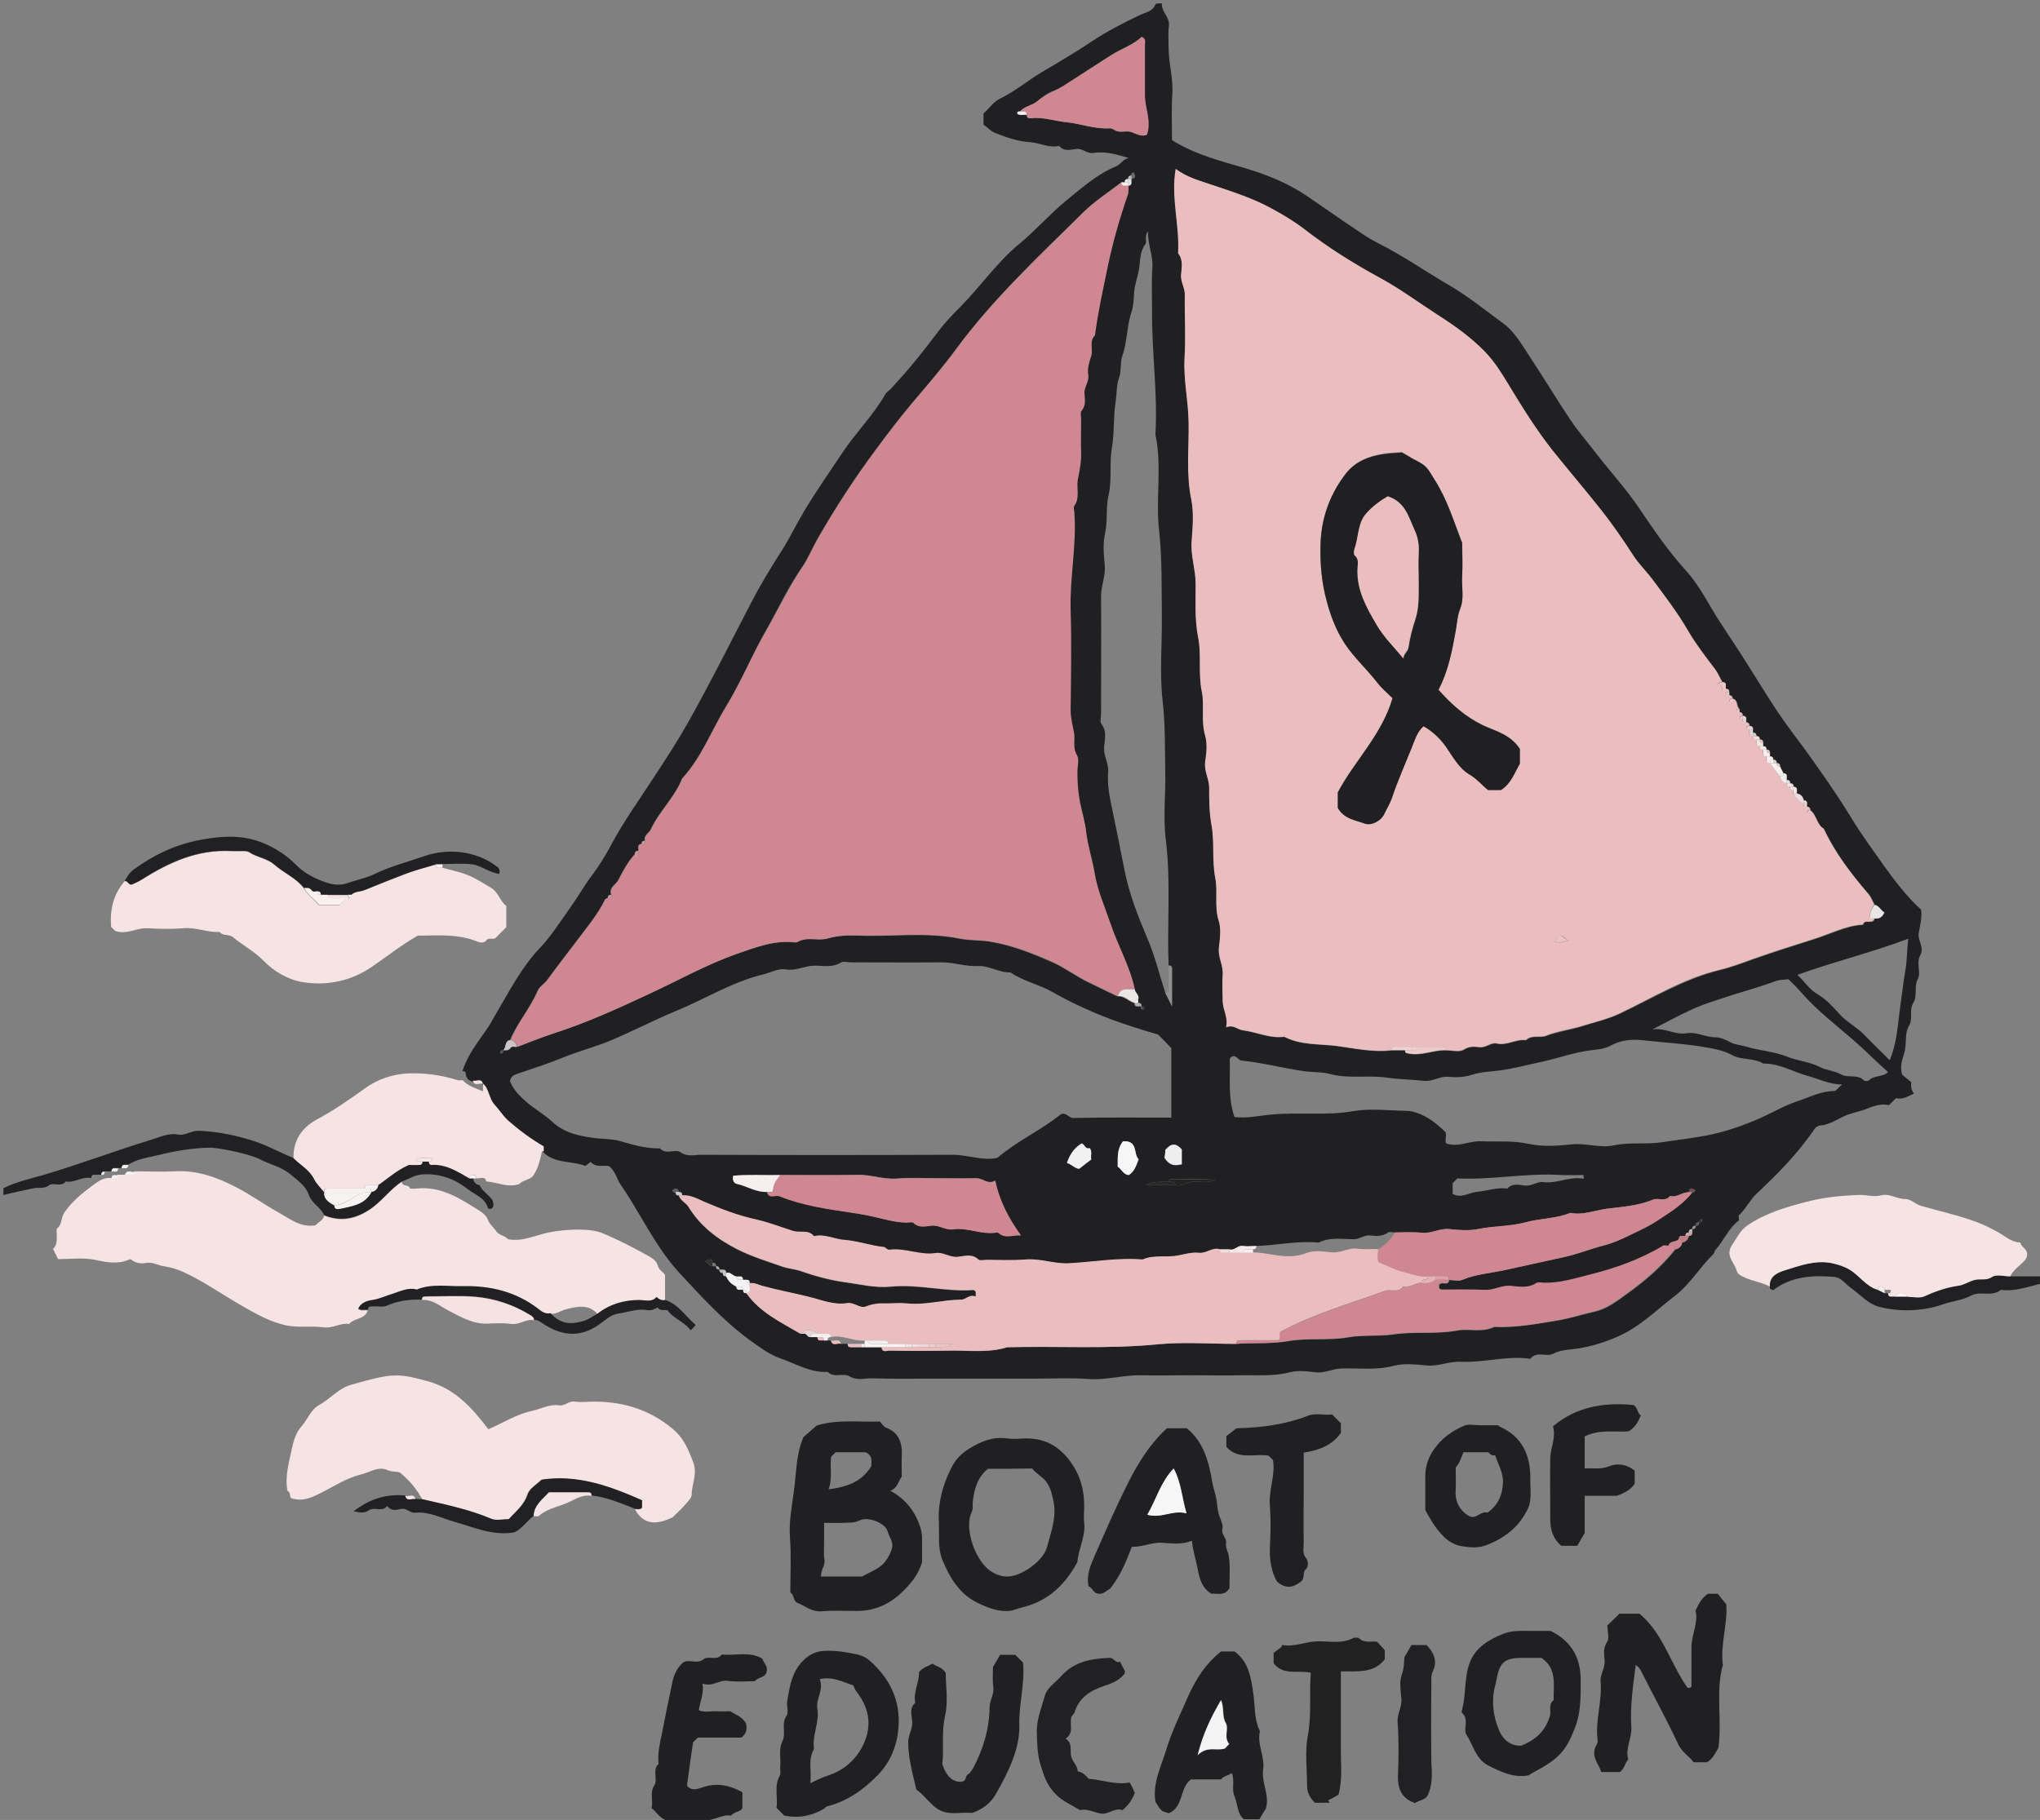 <?xml version="1.0" encoding="utf-8"?>
<!-- Generator: Adobe Illustrator 28.2.0, SVG Export Plug-In . SVG Version: 6.00 Build 0)  -->
<svg version="1.1" id="Layer_1" xmlns="http://www.w3.org/2000/svg" xmlns:xlink="http://www.w3.org/1999/xlink" x="0px" y="0px"
	 viewBox="0 0 604 539" style="enable-background:new 0 0 604 539;" xml:space="preserve">
<rect x="0" y="0" width="604" height="539" fill="#808080" stroke="none"/>
<style type="text/css">
	.st0{fill:#231F20;fill-opacity:0;}
	.st1{fill:#202022;}
	.st2{fill:#212123;}
	.st3{fill:#F6E4E5;}
	.st4{fill:#FBF5F5;}
	.st5{fill:#212122;}
	.st6{fill:#F5E3E4;}
	.st7{fill:#F4E4E5;}
	.st8{fill:#EABEBE;}
	.st9{fill:#CF8891;}
	.st10{fill:#F7EFEF;}
	.st11{fill:#F6F6F6;}
	.st12{fill:#F1F1F1;}
	.st13{fill:#EEEEEE;}
	.st14{fill:#F2F2F2;}
	.st15{fill:#232324;}
	.st16{fill:#EDC9C9;}
	.st17{fill:#EBE6E6;}
	.st18{fill:#EAE5E5;}
	.st19{fill:#FBF3F3;}
	.st20{fill:#909090;}
	.st21{fill:#F7E8E9;}
	.st22{fill:#272728;}
	.st23{fill:#FAF0F0;}
	.st24{fill:#CCC3C4;}
	.st25{fill:#CA858E;}
	.st26{fill:#F4EFF0;}
	.st27{fill:#E2D4D5;}
	.st28{fill:#EFD2D3;}
	.st29{fill:#ECDBDC;}
	.st30{fill:#ECC6C5;}
	.st31{fill:#F1ECEC;}
	.st32{fill:#BF7F87;}
	.st33{fill:#313132;}
	.st34{fill:#E6D5D6;}
	.st35{fill:#F1E6E6;}
	.st36{fill:#F5EFEF;}
	.st37{fill:#F9EEEE;}
	.st38{fill:#F2DDDE;}
	.st39{fill:#C9A5A5;}
	.st40{fill:#676768;}
	.st41{fill:#E2E2E2;}
	.st42{fill:#C4C4C5;}
	.st43{fill:#E3D3D3;}
	.st44{fill:#EFEDED;}
	.st45{fill:#F3DBDA;}
	.st46{fill:#AFAFB0;}
	.st47{fill:#F4E9E9;}
	.st48{fill:#5E5E5F;}
	.st49{fill:#6D4E53;}
	.st50{fill:#CACACA;}
	.st51{fill:#D39098;}
	.st52{fill:#F5EEEE;}
	.st53{fill:#434344;}
	.st54{fill:#505051;}
	.st55{fill:#333334;}
	.st56{fill:#C09D9C;}
	.st57{fill:#D9D4D4;}
	.st58{fill:#959596;}
	.st59{fill:#D0D0D0;}
	.st60{fill:#F5F5F5;}
	.st61{fill:#E1E0E1;}
	.st62{fill:#BBBBBB;}
	.st63{fill:#EFCDCD;}
	.st64{fill:#E6C9C8;}
	.st65{fill:#B8B8B9;}
	.st66{fill:#ACACAC;}
	.st67{fill:#787879;}
	.st68{fill:#EBEAEA;}
	.st69{fill:#F7F2F2;}
	.st70{fill:#F8F1F1;}
	.st71{fill:#F3F2F2;}
	.st72{fill:#F2ECEC;}
	.st73{fill:#EEECEC;}
	.st74{fill:#F3F3F3;}
	.st75{fill:#ECC2C2;}
	.st76{fill:#EFCFCE;}
	.st77{fill:#F6E5E6;}
	.st78{fill:#EFD1D0;}
	.st79{fill:#E5B4B6;}
	.st80{fill:#EDC8C7;}
	.st81{fill:#F1D6D7;}
	.st82{fill:#EFCFCF;}
	.st83{fill:#F4DDDD;}
	.st84{fill:#DCA2A7;}
</style>
<g>
	<g>
		<path class="st0" d="M34.3,242.5c2.9-7.3,10.4-11.8,18.2-11c18,1.9,49.7,4.2,57.5-1.5c11-8,55-26.6,65-49.3s31.9-36.7,54.9-71.7
			S275,60.2,276,40.1S301,2,312,0s58.3,0,63.1,1C380,2,359,28,372,33s35.9,18,70,42s55,64,69,77s54.1,88.9,58.1,96
			c3.9,7,11.9,55.9,11.9,72c0,12.6,11.6,26.3,16.7,31.7c1.6,1.7,2.8,3.6,3.6,5.8l2.5,6.5c0.8,2,1.2,4.2,1.2,6.3v12.3
			c0,8.7-6.3,16.2-14.8,17.5c-0.1,0-0.2,0-0.3,0c-9.8,1.4-67,22.4-66.9,32.5s12.5,82.8,5.7,87.1s-27.5,19-37.2,17.3
			s-91.2,1.7-104.9,1.7s-64.1,1.2-64.1,1.2l-129.2-1.8c-5.8-0.1-11.2-3-14.4-7.8c-4-6-10.3-13.6-17.9-15.9
			c-12.9-3.9-94.6-33.3-111.5-44.6C32.6,458.5,0.4,405.5,0,400.1c-0.3-4.6-0.1-49.5,0-61.6c0-2,0.4-3.9,1-5.8
			C5.6,319.9,24.5,267,34.3,242.5z"/>
		<path class="st1" d="M344,1c0,0.2,0,0.3,0,0.5c0.1,2.2,2.4,3.7,2.1,6.2c-0.3,2.1-0.1,4.3-0.1,6.5c0,4.5,1.4,9,1.1,13.6
			s-0.1,9.3-0.1,13.7c6.7,4.2,14.1,6.1,21.3,8.2c6.8,2,13.2,4.6,18.9,8.5c4.7,3.2,9.3,6.5,14,9.6c2.2,1.5,4.4,3,6.8,4.2
			c7.4,3.7,14.2,8.5,21.3,12.6c5.6,3.3,10.6,7.4,15.8,11.2c3.2,2.3,5.3,6,7.5,9.3c4.2,6.4,8.2,13,12.4,19.3c2.3,3.4,5.1,6.6,7.6,9.9
			c4.2,5.4,8.8,10.4,12.7,16.2c4.3,6.3,8.6,12.7,13.8,18.4c3.1,3.4,5.5,7.6,7.9,11.7c2.8,4.7,6,9.2,8.9,13.8
			c3.4,5.3,6.6,10.6,10,15.8c2.8,4.2,5.9,8.2,8.9,12.3c4.6,6.4,9.1,12.8,13.2,19.5c3,5,6.5,9.7,9.8,14.4c3.3,4.6,6.7,9.1,11,13
			c0.3,2.4-0.3,4.6-0.7,7c-0.4,1.9,1.7,4.3,0.5,6.4c-1.4,2.4,0.3,5.1-0.8,7.2c-1.2,2.3,0,4.9-1.3,7c-1.4,2.2,0.1,4.6-1.4,7
			c-1,1.7-0.7,4.3-1,6.5c-0.3,2.4-1.9,4.5-0.9,7.8c0.6,0.5,1.7,1.4,2.7,2.2c-0.2,1.5,0.1,2.5,0.8,3.4c-1.8,0.7-3.4,1.9-5.3,1.3
			c-0.7,0.7-1.3,1.3-2.1,2.1c-2.4-0.6-4.9,0.4-7.2,1.3c-2.2,0.8-4.4,1.1-6.6,2.2c-2,1-4.1,2.3-6.4,2.5c-1.2,0.1-1.8,0.9-2.3,1.7
			c-4.8,6.9-10.6,12.8-16.7,18.5c-2,1.9-3.2,4.5-5.2,6.4c-0.3,0.2,0,1,0,1.5c-3.1,2.3-4.5,6-7,8.8c-0.3,0.3-0.3,0.9-0.6,1.2
			c-4,3.9-6.9,8.9-11.3,12.3c-5.6,4.3-10.7,9.5-17.4,12.3c-3.7,1.6-7.6,2.8-11.6,3.4c-2.3,0.3-4.9,0.4-6.9,1.4
			c-2.3,1.3-5-0.8-6.9,1.5c-0.1,0.2-0.6,0.1-1,0c-6.6-0.7-13,1.3-19.6,1c-3.4-0.2-6.6,1.4-10.1,1.1c-3.3-0.3-6.8-0.7-9.9,0.1
			c-5.2,1.4-10.4,0.6-15.6,0.8c-2.6,0.1-4.9,1.5-7.6,1.1c-2.5-0.3-5.1-0.6-7.5,0c-4.9,1.3-9.7,0.8-14.6,0.9c-4.8,0.1-9.7,0-14.5,0
			c-5,0-10,0.1-15,0c-5.2-0.1-10.3,1.5-15.6,1.1c-5.3-0.4-10.7-0.1-16-0.1c-5.2,0-10.3,0-15.5,0c-5.3,0-10.7,0-16,0
			s-10.7,0.1-16-0.1c-2.4-0.1-4.8,0.8-7.2-0.6c-1.9-1.1-4.6,0.6-6.4-1.3c-5.2,0.3-9.6-2.5-14.3-4.1c-3.3-1.2-6.3-3.5-9.2-5.6
			c-7.7-5.7-14.2-12.9-20.7-19.9c-4.2-4.6-7.5-10.1-10.7-15.5c-2.1-3.5-4.1-7-6.4-10.3c-1.2-1.7-1.5-3.9-3.4-5.5
			c-1.6-0.5-3.9,0.6-5.5-1.3c-0.7,0.5-1.2,0.9-1.6,1.2c-4-1.6-8.9-0.6-12.4-4c0-0.5,0-1,0-1.4c-3.8-2.3-7.3-4.8-10.6-7.7
			c-1.5-1.4-2.6-3.2-4-4.7c-1.8-1.9-1.6-4.6-3.4-6.2c-0.5-1.9-2-0.6-3-1c-1.2-0.3-1.9-1-2-2.3c0-0.5-0.4-0.9-1-0.7
			c1.5-4.9,4.7-8.8,7.5-12.9c1-1.4,1.7-3,2.6-4.4c3.9-6.6,7.4-13.5,12.8-19.2c3.4-3.5,6-7.8,8.9-11.8c2.3-3.2,4.2-6.6,6.6-9.8
			c2-2.7,3.9-5.7,5.5-8.7c3.8-7.2,8.6-13.8,13-20.6c3.4-5.2,6.8-10.4,9.9-15.9c6.6-11.7,12.6-23.8,18.8-35.7
			c2.7-5.2,5.8-10.3,9-15.3c2.3-3.6,4.2-7.6,6.4-11.3c3.5-5.9,7.5-11.6,11.3-17.3c4-6.1,9.3-11.3,12.9-17.6c0.3-0.6,0.9-0.9,1.4-1.4
			c5.1-5.4,9.7-11.1,14.2-17.1c2-2.7,4.4-5.2,6.8-7.6c5.9-6,10.7-13,17.2-18.4c5-4.1,9.2-9,14.1-13c4.6-3.7,9.1-7.8,14.8-10.1
			c1.2-0.5,1.9-2.1,3.6-2.4c-3.4-1-6.9-2.1-10.4-1.5c-2,0.3-3.2-1.4-5.1-1.2c-1.7,0.2-3.7,0.9-5.1-0.9c-3,0.7-5.7-0.9-8.6-1.1
			c-3.6-0.2-7-1.4-10.3-2.7c-1.5-0.6-2.3-1.7-3.5-2.5c0-1,0-2,0-3.3c1.6-1.3,2.8-3.4,4.9-4.4c4.4-2.1,8.1-5.3,12.3-7.8
			c5.1-3,10.2-6,15.1-9.3c4.4-2.9,9.1-5.3,13.9-7.6c1.9-0.9,4-1.1,4.8-3.4C342.7,1,343.3,1,344,1z M334,53c-0.7,0-1,0.3-1,1
			c-0.3,0-0.7,0-1,0c-3.8,2.9-7.9,5.5-11.3,8.9c-13.1,12.9-26.6,25.5-37.6,40.4c-4.1,5.6-8.6,10.8-13.1,16.1
			c-3.7,4.4-7.2,9-10.6,13.6c-6.4,8.6-12.2,17.5-17.5,26.8c-1.5,2.7-2.7,5.6-4.4,8.1c-4.1,5.9-7.1,12.4-10.6,18.6
			c-4.3,7.4-7.4,15.3-11.9,22.6c-4.4,7.2-7.3,15.2-13.1,21.5c-2.2,5.6-6.8,9.7-9.3,15.1c-0.5,1.1-2.1,1.6-1.7,3.3c-0.7,0-1,0.3-1,1
			c-1.5,0.1-0.8,1.2-1,2c-0.7,0-1,0.3-1,1c-2,2.2-3.5,4.9-4.8,7.5c-0.7,1.5-3,2.3-2.2,4.5c-0.7,0-1,0.3-1,1
			c-0.3,0.1-0.7,0.2-0.8,0.4c-2.3,4.7-5.7,8.6-8.8,12.8c-2.8,3.7-5.6,7.3-8.3,11c-0.9,1.2-2.3,2-2.9,3.3c-2.2,5.2-6,9.4-8.1,14.6
			c-1.7,0.3-1,2.2-2,3c-0.5-0.1-0.8,0.1-0.9,0.6c0,0.1,0.2,0.3,0.3,0.3c0.5-0.1,0.7-0.4,0.6-0.9c0.8,0,1.6,0.2,2.2-0.7
			c0.5-0.7,1.2-0.2,1.8-0.3c3.6-1.3,7.2-2.8,10.8-4c9.7-3.1,18.9-7.3,28.1-11.6c8.7-4,17-8.7,26-11.9c5.5-1.9,11-4.1,17-3.5
			c0.3,0,0.7,0.1,1,0c2.9-1.8,6.2-0.3,9-1.1c3-0.9,6.1-1,9.1-0.9c10,0.4,20.1-1.1,30,0.9c3,0.6,6,0.4,9.1,0.9
			c6.6,1.1,12.5,3.5,18.5,6.1c3.7,1.7,6.9,4.1,10.5,5.9c2.9,1.4,5.8,2.8,8.7,4.2c2-0.2,3.3,1.5,5,2c0.1,1.5,1.2,0.8,2,1
			c-0.1,0.5,0.1,0.8,0.6,0.9c0.1,0,0.3-0.2,0.3-0.3c-0.1-0.5-0.4-0.7-0.9-0.6c0-0.7-0.3-1-1-1c0-0.3,0-0.7,0-1c0.5-1.3-0.9-1.9-1-3
			c-1.4-6.9-5-12.9-7.2-19.5c-1.7-5-3.8-9.9-4.7-15c-0.6-4.1-2-7.9-2.5-12.1c-0.3-2.9-1.2-5.8-1.8-8.7c-0.6-3.1-0.8-6.1-0.8-9.1
			c0-1.7,0.6-3.7-0.1-4.9c-1.4-2.2-0.5-4.5-0.9-6.7s-1.1-4.3-1-6.6c0.1-9.8,0.3-19.7,0-29.5c-0.3-9.7,1.8-19.3,1.1-29.1
			c0-0.7-0.3-1.5,0-2c1.7-2.4,0.5-5.1,1-7.6c0.5-2.7,1.1-5.3,1-8.1c-0.2-3.3,0-6.7,0-10c0-0.8-0.3-2,0.1-2.4c1.4-1.6,1-3.4,0.9-5.1
			c-0.2-2,1.5-3.5,1.1-5.6c-0.3-1.9,0.3-3.7,0.9-5.6s-0.8-4.3,1.1-6.1c0.9-6.9,2.4-13.6,3.8-20.4c1.5-7.2,3.4-14.2,5.9-21.1
			c0.4-1,0.1-1.9,0.3-2.9c1.5-0.1,0.8-1.2,1-2c1.4-0.2,1.2-1,0.6-1.9c-0.5,0.1-0.7,0.4-0.6,0.9C334.3,52,334,52.3,334,53z M212,375
			c0-0.7-0.3-1-1-1c-0.2-1.4-1-1.2-2.3-0.4c1.1,0.2,1.1,1.4,2.3,1.4C211.3,375,211.7,375,212,375c0,0.7,0.3,1,1,1c0,0.7,0.3,1,1,1
			c0,0.7,0.3,1,1,1c0.6,1.4,1.6,2.4,3,3c0.1,1.5,1.2,0.8,2,1c0,0.7,0.3,1,1,1c4,5.7,10.2,8.6,16,12c0.5,0,1,0,1.4,0
			c0.6,0.3,0.7,1.1,1.6,1c0.7,0,1.3,0,2,0c0.1,1.5,1.2,0.8,2,1c0.3,0,0.7,0,1,0s0.7,0,1,0c0.5,1.9,2,0.6,3,1c0.7,0,1.3,0,2,0
			c-0.1,0.9,0.5,1,1.2,1c0.9,0,1.9,0,2.8,0c0.3,0,0.7,0,1,0c1.7,0,3.3,0,5,0c0.2,1.7,1.5,1,2.3,1c5.8,0.1,11.6,0.1,17.4,0
			s11.8,0.8,17.5-1c15-0.4,29.9,0.6,44.9-0.9c7.6-0.7,15.3-0.1,22.9-0.1c5.2-0.4,10.3,0.1,15.6-0.8c5.7-1,11.7-0.1,17.6-1.1
			c4.4-0.8,9-0.2,13.6-0.9c6.1-0.9,12.4,0,18.6-1.1c3.6-0.7,7.5,0.7,11.1-1.1c6.3,0.3,12.5-0.9,18.7-1.9c3.7-0.6,7.3-1.8,10.9-2.6
			c3.7-0.8,6.7-3.1,9.8-5.4c5.3-3.8,10.2-8,14.2-13.1c1.1-0.2,1.8-0.9,2-2c1.1-0.2,1.8-0.9,2-2c0.7,0,1-0.3,1-1c0-0.3,0-0.7,0-1
			c0.7,0,1-0.3,1-1c0.7,0,1-0.3,1-1c0.5,0.1,0.8-0.1,0.9-0.6c0-0.1-0.2-0.3-0.3-0.3c-0.5,0.1-0.7,0.4-0.6,0.9c-0.7,0-1,0.3-1,1
			c-0.7,0-1,0.3-1,1c-0.7,0-1,0.3-1,1c-0.7,0-1,0.3-1,1c-0.8,0.2-1.9-0.5-2,1c-0.8,1-2.7,0.3-3,2c-0.5,0-1.1-0.2-1.5,0
			c-6.8,4.1-14.2,6.7-21.8,8.6c-4.4,1.1-8.8,2.5-13.4,2.4c-0.8,0-1.9-0.3-2.4,0.1c-2.4,1.6-5.1,1.1-7.6,0.8
			c-2.7-0.3-4.9,1.3-7.5,1.2c-4.3-0.2-8.6,0-12.9-0.1c-0.3,0-0.5-0.3-0.8-0.4c0-0.5-0.2-1,0.2-1.3c0.8-0.7,2.5,0.7,2.7-1.2
			c1.3,0,2.8,0.4,3.9-0.1c3.8-1.6,7.9-1.9,11.8-2.7c6.1-1.3,12.1-2.7,18.2-4c4-0.8,7.7-2.4,11.6-3.4c4-1,7.7-3.1,11.4-4.8
			c2.1-1,4.1-2.2,6-3.5c3.3-2.2,6.6-4.3,9-7.5c0.5,0.1,0.8-0.1,0.9-0.6c-0.9-0.5-1.6-0.7-1.9,0.6c-1.9-0.1-3.5,1.6-5.6,1.1
			c-1.4,1.8-3.4,0.4-5.1,1.1c-4.4,1.8-9.2,2.1-13.8,2.7c-3.5,0.5-6.9,1.9-10.6,1.2c-4.2,1.8-8.9,1.6-13.3,2.8
			c-4.5,1.3-9.4,1.1-14.1,2c-2.7,0.6-5.7,0.3-8.5,0s-5.3,1.4-8.1,1.1c-2.6-0.3-5.3-0.1-8-0.1c-0.7,0-1.5-0.3-1.9,0
			c-1.6,1.2-3.4,1.1-5.1,0.9c-1.9-0.3-3.3,1.1-5,1.1c-3.5,0-7.1-0.7-10.5,1c-6.2-0.6-12.3,0.8-18.4,1c-1.3,0-2.7,0.2-4,0
			c-1.6-0.3-2.5,1.5-4,1c-1,0-2,0-3,0c-2.2-0.5-3.9,1.3-6.1,1.1c-2-0.2-4.1,0.3-6.1,0.8c-3.4,0.7-7.1-0.3-10.5,1.2
			c-7.2-0.6-14.4,0.7-21.6,1.1c-4.5,0.3-8.6-1.5-13.1-1.1c-3.8,0.3-7.7,0.1-11.5,0.1c-0.8,0-2,0.4-2.4-0.1c-1.9-1.8-4.2-1-6.1-0.8
			c-2.4,0.2-4.3-1.5-6.6-1.1c-4.6,0.8-9-1.6-13.6-1c-0.8,0.1-1.2-0.7-1.7-0.8c-3.9-0.4-7.7-1.8-11.6-2.1c-3.1-0.2-5.9-1.9-9.1-1.1
			c-1.7-2.1-4.2-0.9-6.3-1.6c-3.5-1.1-7-2.5-10.6-3.3c-5.5-1.2-10.7-3.1-15.8-5.4c-2-0.9-4-1.9-6.3-1.8c0-0.7-0.3-1-1-1
			c-0.2-1.4-1-1.2-1.9-0.6c0.1,0.5,0.4,0.7,0.9,0.6c0,0.7,0.3,1,1,1c0.4,1.5,2,2.1,2.8,3.3c3.5,5.8,8.7,9.7,14.6,12.7
			c4.3,2.2,8.8,3.5,13.3,5.1c1.8,0.6,3.6,0.7,5.4,1.3c4.2,1.5,8.7,2.7,13.1,3.3c4.4,0.6,8.9,1.7,13.5,1.3c8.2-0.8,16.3,1.6,24.5,1
			c0.2,0,0.5,0.3,0.7,0.5c0,0.3,0,0.7,0,1.5c-1.8-0.8-2.8,1-4.4,0.9c-5.4,0-10.6,1.7-16,1.1c-2-0.2-4,0-6,0c-2.1,0-4.1,0.1-6.1,0.9
			c-1.8,0.7-3.5-1.3-5.5-1c-4.1,0.6-7.8-1-11.6-1.9c-4.4-1.1-8.8-1.9-13.2-3.1c-1.4-0.4-2.6-1.1-4.1-0.9c0-0.7-0.3-1-1-1
			c-0.3,0-0.7,0-1,0c-0.1-1.5-1.2-0.8-2-1c-1.1-0.1-1.7-1.5-3-1c0-0.7-0.3-1-1-1c-0.3,0-0.7,0-1,0C213,375.3,212.7,375,212,375z
			 M512,205c0-0.7-0.3-1-1-1c-0.2-0.8,0.5-1.9-1-2c-0.7-1.2-1.2-2.5-2.1-3.7c-2.7-3.7-5.6-7.3-7.9-11.2c-3.2-5.5-7-10.5-10.8-15.6
			c-1.7-2.3-3.8-4.3-5.4-6.7c-3.3-5.2-6.9-10.2-10.7-15c-4.4-5.5-9-10.9-13.4-16.4c-4.7-5.9-8.7-12.3-12.6-18.8
			c-2.2-3.7-4.4-7.3-7.4-10.4c-4.2-4.3-9-7.7-14-10.9c-5.7-3.6-11.1-7.6-17-10.9c-7.9-4.3-15.4-9-22.5-14.5c-2.9-2.2-6.2-4.2-9.5-6
			c-5.6-3-11.6-4.9-17.6-7c-3.7-1.3-7.6-2.3-10.9-4.8c-1.5,8.4,1.2,16.6,0.7,25c1.5,1.8,1.2,4.1,0.9,6.1c-0.3,2.2,1.1,4,1.1,6.1
			c-0.1,6.3,0.3,12.7-0.1,19s1.1,12.4,1.2,18.6c0.1,7.7-0.8,15.4,0.8,23.1c0.8,4,0.4,8.3,0.1,12.5c-0.3,4.3,1.2,8.3,1.2,12.6
			c0,5.2-0.3,10.3,0.7,15.6c1,5.2,0,10.7,1.1,16.1c0.8,4.2-0.3,8.7,1,13.1c0.7,2.5,0.4,5.3,0,7.9c-0.4,2.7,1.2,5,1.2,7.6
			c0,3.7,0,7.4,0.7,11.1c0.9,5,0.1,10.4,1.1,15.6c0.8,4.1-0.4,8.4,1,12.6c0.8,2.4,0.4,5.3,0.1,7.9c-0.4,2.9,1.3,5.3,1.1,8.1
			c-0.2,2.7-0.1,5.3,0,8c0,2.5,1.7,4.8,1,7.6c2.2-0.9,3.4,0.8,5,0.9c4.1,0.5,7.9,2.5,12.2,1.9c4.8,2.5,10.2,2.1,15.3,2.7
			c5.4,0.7,11,2,16.5,1.3c1.3,0,2.7,0,4,0c-0.1,0.9,0.6,0.9,1.2,1c3.7,0.7,7.1-1.1,10.8-1c1.8,0,4.1,0.7,5.4-0.2
			c1.7-1.1,3.2-0.9,4.7-0.7c1.9,0.2,3.3-1.5,5.1-1.1c3,0.7,5.6-1.4,8.6-1c1.7-1.7,4.1-0.5,6-1.3c3.4-1.3,6.9-1.7,10.4-2.8
			c3.8-1.2,7.7-2.1,11.4-3.8c9.7-4.6,19-10.3,29.6-12.9c3.4-0.8,6.8-2.1,10.1-3.3c6-2.1,12-4,18-5.9c4.7-1.5,9.2-3.9,14.3-4.2
			c0.4-1.9,3.1,0.2,3.4-1.9c1.4,0.2,2.3-0.4,2.9-1.8c-1.1-0.5-1.5-2-2.9-2.2c-0.6-1.1-1-2.3-1.8-3.2c-5.1-5.9-9.9-12.1-13.2-19.3
			c-2.1-1.2-2.1-4.1-4-5.5c0-0.7-0.3-1-1-1c-0.2-0.8,0.5-1.9-1-2c-0.2-1.1-0.9-1.8-2-2c-0.2-0.8,0.5-1.9-1-2c0-0.7-0.3-1-1-1
			c0-0.7-0.3-1-1-1c-0.2-0.8,0.5-1.9-1-2c-0.3-0.7-0.7-1.3-1-2c0-0.7-0.3-1-1-1c0-0.7-0.3-1-1-1c0-0.7-0.3-1-1-1c0-0.3,0-0.7,0-1
			c0-0.7-0.3-1-1-1c0-0.7-0.3-1-1-1c0-0.3,0-0.7,0-1c0-0.7-0.3-1-1-1c0-0.7-0.3-1-1-1c0-0.7-0.3-1-1-1c-0.2-0.8,0.5-1.9-1-2
			c0-0.7-0.3-1-1-1c-0.2-0.8,0.5-1.9-1-2c0-0.7-0.3-1-1-1c0-0.3,0-0.7,0-1c-1-0.8-0.3-2.7-2-3c0-0.7-0.3-1-1-1
			C512,205.7,512,205.3,512,205z M346,350c-2.3,0.1-4.6-0.3-6.8,1c2.9,0,5.9,0,8.8,0c2.1,0.5,3.8-1.3,6-1.1c1.9,0.2,4,0.4,5.9-0.5
			c-4.5-0.3-9-0.3-13.6-0.2C346.2,349.2,346.1,349.7,346,350z M302,33c-0.5,0-0.9,0-0.8,0.7c0.9,0.6,1.9,0.2,2.8,0.3
			c-0.1,1,0.6,1.1,1.3,1c3.6-0.4,7,0.9,10.5,1.2c4.2,0.4,8.3,2,12.6,1.8c0.7,0,1.2,0.3,1.7,0.6c1.5,0.8,3.3-0.1,4.8,0.5
			c1.7,0.6,3.1,1.5,4.6,0.8c1.4-4.2-0.6-7.9-0.6-11.7c0-5,0-10,0-14.9c0-0.8,0.4-1.7-0.9-2.4c-2.5,2.4-6,3.5-9,5.4
			c-3.9,2.5-7.9,5.1-11.8,7.6c-1.6,1.1-3.4,2.3-5.2,3c-2,0.7-3.6,2-5.1,3.2S303.3,31.5,302,33z M231,348c-4.7,0.1-9.4-0.2-13.9,0.2
			c-0.4,1.4,0.4,2.2,1,2.4c3,0.7,5.7,2.6,8.9,2.4c0.7,2.1,2.5,0.7,3.7,1.2c6.9,2.8,14.2,3.8,21.5,4.9c2.2,0.3,4.3,0.8,6.5,1.2
			c3.1,0.7,6.1,1.6,9.3,1.7c0.8,0,2-0.4,2.4,0.1c1.7,1.7,3.8,0.9,5.6,0.8c2.2-0.1,3.9,1.5,6.1,1.1c4.2-0.6,8.3,1.6,12.6,1
			c0.3,0,0.7-0.1,0.9,0.1c2,1.8,4.2,0.5,6.6,0.7c-3.6-5.1-6.4-10.1-7.6-16.2c-2.1,1.3-3.6-0.7-5.6-0.7c-4,0.1-8,0-12,0
			c-3.8,0-7.7-0.2-11.5,0.1c-4,0.3-7.7-1.2-11.6-1.1C246.3,348.1,238.7,348,231,348z M345,294c0.5,1,1,2,2,4c0-4.6,0-7.9,0-11.3
			c0-0.5-0.4-0.9-1-0.7c-0.5-12.3,0.7-24.7-0.8-37.1c-0.9-6.9,0-14-0.2-21c-0.1-6.9,0-13.7-0.8-20.6c-0.9-8.2-0.1-16.6-0.2-25
			s0.1-16.7-0.8-25.1c-1.1-9.4,0.9-19.1-1.1-28.5c0.7-12.2-1.1-24.4-1-36.6c0-4.3-0.2-8.7,0.1-13c0.2-3.5-1.4-6.7-1.3-10.6
			c-1.2,1.5-0.2,3-0.8,3.8c-1.4,1.9-1.5,4.3-1.7,6.2c-0.2,2.3-1,4.4-1.4,6.5c-0.4,2.4-0.2,4.9-0.9,7.1c-1.5,4.4-1.3,9-2.8,13.3
			c-0.7,2-0.2,4.3-1,6.6c-0.8,2.2-0.6,4.7-1,7.1c-0.7,4.4-0.3,9-1.1,13.6c-0.8,4.6,0.1,9.4-1,14.1c-0.8,3.5-0.2,7.3-1,11.1
			c-0.7,3-0.4,6.3-0.1,9.5s-1.1,6-1.1,9.1c0.1,11.7,0,23.3,0,35c0,1-0.4,2.3,0.1,2.9c1.8,2.3,0.9,4.8,0.8,7.1
			c-0.1,2.5,1.4,4.6,1.2,7.1c-0.2,2.8,0.1,5.7,0.7,8.6c1.4,6.8,2.8,13.5,4.1,20.3c1.4,7.2,4.1,14,6.9,20.6
			C342,283.3,343.3,288.7,345,294z M342.9,306.4c-3-0.9-5.4-1.6-7.8-2.4c-8.1-2.6-15.9-5.9-23.3-10.1c-4.1-2.4-8.7-3.2-12.6-5.9
			c-3.4,0.1-6.4-2.1-9.7-1.9c-3.6,0.2-7-1.1-10.6-1.1c-9,0.1-18,0-27,0c-1,0-2.2-0.4-3,0.1c-2.6,1.6-5.4,0.8-8.1,0.9
			c-2.7,0.1-5.2,1.6-8.1,1.1c-2.4-0.4-4.6,1-6.8,1.5c-9.1,2.2-17,7.2-25.5,10.7c-6.8,2.8-13.4,6.3-20.2,9.1c-4.5,1.8-9.1,3-13.5,4.8
			s-9,3.3-13.5,4.8c-1.2,0.4-2,0.9-2.2,2.2c0.8,2,2.1,3.6,3.6,5c2.7,2.7,6.2,4.5,9,7.1c3.5,3.2,7.7,4.1,12.1,4.7
			c2.7,0.4,5.4,0.2,8.1,1c3.8,1.1,7.6,2.2,11.6,2.1c1.8,2,4.4,0.1,6,1.1c2.1,1.5,4.2,0.8,6.2,0.8c24.8,0.1,49.6,0.1,74.5,0
			c4.5,0,8.9,1.9,13.2,0.9c6-5.1,13-8.2,18.8-12.9c1.6-0.7,2.2,1.1,3.7,1.1c9.6-0.2,19.3-0.1,29-0.1c0-7,0-13.8,0-20.6
			C345.5,309,344.1,307.6,342.9,306.4z M545.4,321.2c-3.9-0.1-7-1.7-10.3-2.6c-4.3-1.2-8.3-3.7-13-3.6c-2.9-1.8-6.4-0.9-9.4-2.6
			c-2.2-1.2-5-1.8-7.5-2.2c-6.1-1.1-12.4-1.4-18.6-2.1c-3.3-0.4-6.7-0.1-9.8,1.6c-1.6,0.9-3.6,1.1-5.4,1.3c-5.2,0.6-10,2.4-15.1,3.5
			c-4.3,0.9-8.5,2.1-12.9,2.6c-2.5,0.3-5.3,0.4-7.5,1.2c-2.5,0.8-4.8,0.8-7.2,0.6c-2.5-0.2-4.6,1.5-7.1,1.2c-3.5-0.4-7-0.4-10.6-0.9
			c-5.6-0.9-11.4,0.4-17.1-1.1c-2.6-0.7-5.4-0.5-8.1-0.9c-6.1-0.9-12.1-2.5-18.2-3.1c-1.2-0.1-1.9-2.5-3.5-0.6
			c0.2,5.7-0.6,11.6,1.4,17.3c3.6,0.5,7.3-0.4,10.9-0.7c8-0.8,16,0.4,24.1-1c5.2-0.9,10.6-0.2,16-0.1c0.9,0,1.8,0.2,2.8,0.5
			c3.6,1.2,6.3,3.5,8.7,5.8c0.4,1.4-0.4,2.7,0.3,3.4c3.6,1.1,6.7-0.8,9.9-0.7c4.9,0.2,9.7-0.3,14.6,0.8c4.1,0.9,8.7,0.5,12.9,0.1
			c4.1-0.4,8,1.2,12.2,0.3c4.5-1,9.3-0.2,14.1-0.9c4.5-0.7,9.1-1.2,13.7-2.1c5.5-1.1,10.8-3,15.8-5.2c3.5-1.6,6.9-3.6,10.5-4.8
			c3.7-1.2,7.2-3.1,11.2-3.1C543.8,322.9,544.4,322,545.4,321.2z M559,317.5c-3.5-3.1-6.8-6.5-10.4-9.6c-5.2-4.5-10.7-8.7-15.3-14
			c-1.2-1.4-2.5-2.6-3.8-3.9c-1.4,0.2-2.5,0.1-3.9,0.6c-4.5,1.7-9.1,2.9-13.7,4.4c-3.9,1.3-8,2.5-11.7,4.3c-3.7,1.7-7.3,3.7-11,5.6
			c3.5-0.7,6.7,1.7,10.1,1.1c3-0.5,5.6,1.2,8.6,1.2c1.2,0,2.9,0.6,4.3,1.4c1.4,0.8,3.3,0.9,4.9,1.4c4,1.2,8.3,1.4,12.2,3
			c3,1.2,6.3,1.4,9.3,2.9c2,1.1,4.6,1.2,6.5,2.3c2.3,1.2,4.9-0.2,6.8,1.8c0.2,0.2,1.2,0.2,1.4,0C555,318.3,557.5,319.1,559,317.5z
			 M559.5,314c2.3-5.5,2.4-11.1,3.2-16.5c0.5-3.4,0.9-7.1,1.5-10.5c0.5-3.1,0.4-6,0.8-9c-10.8,4.1-21.7,6.7-32.8,10.7
			c2.2,2.2,3.7,4.4,5.7,5.6c2.8,1.6,4.8,3.9,6.9,6.2c2.1,2.3,5,3.7,7.1,5.9C554.4,309,556.9,311.4,559.5,314z M468.9,349.1
			c0-0.4,0-0.7-0.1-1.1c-2.1,0-4.3,0.1-6.4,0c-10.4-0.7-20.6,1.5-30.9,1c-0.5,0.5-1,1-1.4,1.4c0,1.2,0,2.3,0,3.2
			c2.6,1.4,4.8-0.4,7.1-0.6c3-0.3,6-1.4,9.1-1c1.4-1.6,3.4-1.1,5.1-0.9c2.1,0.3,3.7-1.3,5.6-1C461,350.6,464.8,348.3,468.9,349.1z
			 M332.5,338c-1.9,2.4-1.5,5-1.5,7.5c1.2,0.8,1.7,2.4,3.3,2.5c1.7-1.1,2.1-2.8,2.9-4.7C335.5,341.9,337.1,337.7,332.5,338z
			 M315.9,344.4c1.6,0.5,2.7,1.9,3.7,1.7c1.5-1.2,2.5-1.9,3.5-2.7c-0.2-1.2,0.4-2.4-0.5-3.4c-1.4,0.6-1.7-1.6-2.5-1.3
			C317.6,340.4,316.6,342.3,315.9,344.4z M345,340.6c0.1,1.1-0.3,2.2-0.2,2.4c1.9,2.8,3.6,2.1,5.1,1.9c0-1.8,0-3.2,0-4.4
			C348.2,338.5,346.8,338.4,345,340.6z"/>
		<path class="st2" d="M142,351c0.8,1.9,2.8,2.8,3.9,4.6c0,0.6,0.7,1.7-0.5,2.4c-0.3,0-0.9,0-0.9-0.1c-0.8-3.2-4-4.1-6.1-5.8
			c-3.7-2.9-8.1-4.6-13.2-4.3c-2.4,0.1-4.1,1.4-6.2,2.1c-3.7,2.4-6.1,6.2-9.9,8.5c-4.2,2.7-8.4,3.3-13.1,1.5
			c-1.1-2.4-3.7-3.5-4.6-6.1c-0.9-2.7-3.3-4.2-5.4-6c-2.7-2.3-6.1-2.9-9.1-4.5c-2.9-1.5-12.2-3.5-15-3.4c-5.1,0.1-10.2,1-15.1,2.2
			c-2.9,0.7-6.1,1.1-8.8,2.8c-0.8,0.2-1.9-0.5-2,1c-0.3,0-0.7,0-1,0c-0.8,0.2-1.9-0.5-2,1c-0.7,0-1.3,0-2,0s-1,0.3-1,1
			c-0.3,0-0.7,0-1,0c-0.8,0.2-1.9-0.5-2,1c-2.6-0.6-4.9,1.5-7.5,1c-1.4,1.8-3.7,0.2-4.9,1.1c-1.6,1.2-3.1,0.6-4.6,0.9
			c-3,0.6-6,1.3-9,2c0-0.7,0-1.3,0-2c3.8-1.9,7.9-2.8,11.8-3.9c10.8-3.2,21.3-7.2,32.1-10.5c2.5-0.8,5.1-2,7.8-1.5
			c2.2,0.4,3.9-1.2,6.1-1.1c5.2,0.1,13.5,1.6,20.2,4.5c2.7,1.2,5.3,2.5,8,3.6c2,2,4.7,3.4,6.1,6.2c0.7,1.4,1.9,2.6,2.9,3.8
			c-0.2,2.2,1.4,3.1,3,4c0,1.3,1,1.1,1.7,1c3.5-0.8,7.3-1.2,9.3-5c1.1-0.2,1.8-0.9,2-2c2.8-1.9,5.3-4.3,9.1-6c0.6,0,1.9,0,3.2,0
			c0.5,0,0.9-0.4,0.8-1c0.7,0,1.3,0,2,0c-0.1,0.6,0.3,1,0.8,1c4.3-0.2,7.7,2,11.2,4c0.3,0,0.7,0,1,0
			C140.2,350.1,140.9,350.8,142,351z"/>
		<path class="st2" d="M595,378c3.3,0,6.7,0,10,0c0,0.7,0,1.3,0,2c-4.2,0.9-8.2,2.6-12.6,2c-2.6,2.2-5.9,0.2-8.8,1.7
			c-2.5,1.4-5.6,1.6-8.4,2.6c-6.2,2.2-13.3,2.2-18.9,0.7c-3.3-0.9-5.5-3.6-8.2-5.5c-1.6-1.1-2.6-2.8-4.6-3.3
			c-6.6-0.6-13-0.3-18.5,3.9c-0.7-0.2-1.1-0.4-1-1.1c-0.2-3.2,2.6-4.2,4.5-4.8c4.5-1.4,9.1-3.1,13.9-2.1c1.7,0.3,3.5,0.9,5.2,1.9
			c3,1.8,4.9,5,8.4,6c0.7,0.3,1.3,0.7,2,1c0.3,0,0.7,0,1,0c0.1,1.5,1.2,0.8,2,1c1.3,0,2.7,0,4,0c1.5,0,3.2,0.5,4.5-0.1
			c3.3-1.4,6.6-2.6,10.2-3.2c1.6-0.2,3.1-1.3,4.8-1.7c1.7-0.4,3.4,0.3,5.2-0.9C590.9,377.3,593.2,378,595,378z"/>
		<path class="st3" d="M131,257c2.5,0.7,5.2,1.2,7.6,2.2c2.4,1,4.7,2.5,6.9,3.8c2,1.2,2.5,3.8,4.4,5.3c0,2,0,4.1,0,6.3
			c-1,1-2.1,2.1-3.2,3.2c-0.8,0.6-2-0.3-2.7,0.7c-0.6,0.8-1.6,0.7-2.3,0.5c-2.8-1.2-5.7-1.7-8.7-1.9c-3.2-0.2-6.3,0-9.3,0
			c-4.8,2.7-9,6.1-13.4,9.1c-6.2,4.3-13.2,5.8-20.5,4.7c-4.4-0.7-8.6-3.1-11.8-6.4c-2.8-2.8-6.2-4.6-9.1-7c-1.1-0.9-2.9-0.2-3.9-1.5
			c-3.6,0.2-6.9-1.4-10.6-1.1c-3.6,0.3-7.3,0.2-11,0c-3.1-0.1-5.9,2-9.3,0.8c-0.3-0.3-0.8-0.8-1.2-1.2c-0.4-5,0.6-9.6,4-13.5
			c1-0.2,1.1,1.3,2.2,1c0.9-0.4,1.9-0.9,2.8-1.4c8.1-5.1,16.5-9,26.4-8.5c1.2,0.1,2.3,0,3.5,0c0.6,0,1.4,0,1.9,0.3
			c2.3,1.6,5.3,1.8,7.5,3.7c2.8,2.5,6.4,3.9,8.8,7c1.1,2.1,3.1,3.3,4.4,5c2.1,0,4.1,0,6.1,0c0.4-0.6,1.3-0.9,1.2-2c-1.4,0-2.7,0-4,0
			c-0.5,0-0.9-0.4-0.8-1c2,0,4,0,6,0c0.1,0.3,0.2,0.8,0.3,0.8c0.6,0.1,0.7-0.3,0.7-0.8c1.1-1.1,2.6-0.9,3.9-1.4
			c4.4-1.8,8.8-3.5,13.2-5.2c2.6-1,5.3-1.6,7.9-2.4C129.1,257.5,130.2,256.8,131,257z"/>
		<path class="st3" d="M139,349c-3.5-2-6.9-4.3-11.2-4c-0.5,0-0.9-0.4-0.8-1c0.2,0,0.4,0.1,0.5,0c0.2-0.2,0.3-0.4,0.6-1.1
			c-1.8,0.2-3.4-0.3-5.1,0.5c0.7,0.9,1.4,0.5,2,0.6c0.1,0.6-0.3,1-0.8,1c-1.3,0.1-2.6,0-3.2,0c-3.8,1.7-6.3,4.1-9.1,6
			c-0.9,0-1.9,0-2.8,0c-0.7,0-1.2,0.1-1.2,1c-3.6,0-7.2,0-10.8,0c-0.7,0-1.3,0.1-1.2,1c-1-1.3-2.2-2.4-2.9-3.8
			c-1.4-2.8-4-4.1-6.1-6.2c-0.1-5.3,2.4-9,7-11.5c5-2.7,9.6-5.9,14.2-9.2c3.8-2.8,8.4-4.2,12.7-4.4c5-0.2,9.9,0.5,14.7,2
			c0.5,0.1,1,0,1.5,0c1.5,1.7,3.6,2.3,6,3.3c0-1.1,0-1.7,0-2.3c1.9,1.6,1.7,4.3,3.4,6.2c1.3,1.4,2.5,3.3,4,4.7
			c3.3,2.9,6.8,5.5,10.6,7.7c0,0.4,0,0.9,0,1.4c-0.2,0-0.5,0-0.5,0c-0.6,2.6-1.1,5.1-2.7,7.4c-1.1,1.2-3.1,1.2-4.1,2.4
			c-3.5,1.1-6.5-0.6-9.7-0.8c-0.5-1.9-2-0.6-3-1c0.1-0.6-0.3-0.9-0.8-1C139.6,347.9,138.9,348.1,139,349z"/>
		<path class="st2" d="M129,256c-2.6,0.8-5.3,1.5-7.9,2.4c-4.4,1.6-8.8,3.4-13.2,5.2c-1.3,0.5-2.8,0.3-3.9,1.4c-0.3,0-0.7,0-1,0
			c-2,0-4,0-6,0c-0.7,0-1.3,0-2,0c0-0.7-0.3-1-1-1c-0.6-0.1-1.4,0.3-1.8-0.3c-0.6-0.8-1.4-0.7-2.2-0.7c-2.4-3.1-6-4.5-8.8-7
			c-2.2-1.9-5.1-2.1-7.5-3.7c-0.5-0.3-1.2-0.3-1.9-0.3c-1.2,0-2.3,0-3.5,0c-9.9-0.5-18.4,3.4-26.4,8.5c-0.9,0.6-1.9,1-2.8,1.4
			c-1.1,0.3-1.2-1.2-2.2-1c0.8-1.2,1.3-2.4,2.7-3.4c5.9-4.3,12.2-7.3,19.4-8.7c7.3-1.4,13.4-1.6,19.7,1.2c3.1,1.4,6.1,3.3,8.6,5.8
			c2.7,2.8,6,4.5,9.7,5.7c1.9,0.6,3.9,0.7,5.7,0.1c2.8-1,5.7-1.5,8.3-2.8c4.8-2.3,9.9-3.6,14.8-5.3c7.3-2.5,15.6-1.3,21.4,3.2
			c0.6,0.4,0.9,1,0.6,2.1c-2.8-0.3-5.2-2.4-7.9-2.8c-2.9-0.4-6-0.1-9-0.1C130.3,256,129.7,256,129,256z"/>
		<path class="st4" d="M129,256c0.7,0,1.3,0,2,0c0,0.3,0,0.7,0,1C130.2,256.8,129.1,257.5,129,256z"/>
		<path class="st3" d="M96,360c4.6,1.9,8.8,1.2,13.1-1.5c3.8-2.4,6.2-6.1,9.9-8.5c0,1.6,2.1,0.6,2.4,2c0.6,0,1.3,0.1,1.9,0
			c7.3-0.8,13,3,18.7,6.6c1,0.6,2,1.5,2.4,2.5c0.5,1.5,1.7,2.3,2.5,3.5c0.9,1.3,2.6,1.3,3.5,2.4c4.6,0.9,8.7-1.5,13.1-2.2
			c4.9-0.8,11.4-1.1,15.1,0.5c4.7,2,9.2,4.3,13.6,6.8c1.1,0.6,2.3,1.5,2.6,2.8s1.5,1.7,2.1,2.7c0,2.5,0,5,0,7.5
			c-1,0.2-1.9-0.2-2.6-0.9c-1.5,1.7-3.4,0.9-5.1,0.9c-4.6,0.1-8.7,1.2-12.3,4c-2.7-2.9-5.8-2.2-9.1-1.4c-1.7,0.4-3.1,1.6-4.9,1.4
			c-1.4,0.5-2.7-0.6-3.5-1.2c-6.7-5.2-14.4-7-22.6-6.8c-4.5,0.1-9.1-0.8-13.5,1c-2.5-0.6-4.8,0.6-7,1.2c-2.1,0.6-4,1.5-6.2,1.9
			c-1.5,0.2-3.3,0.8-4.1,2.5c0.9,0.7,1.9,0.2,2.9,0.4c-0.9,2.7-4,2.2-5.5,4c-2.6-0.4-4.9,1.4-7.6,1c-3.7-0.5-7.4,0.2-11.2-0.6
			c-4.4-1-8.1-3-11.8-5.1c-4.3-2.4-8.5-5.2-12.8-7.7c-3.6-2-7.2-4.1-11.5-4.7c-1.7-0.2-3.2-1.3-5.1-1c-1.6,0.3-3.2,0.2-4.6-1
			c-0.1-0.1-0.3-0.1-0.5,0c-3.4,1.5-6.6,0.9-10.2,0.1c-3.5-0.7-7.3-0.2-10.9-0.2c-0.5-1-1-2-1.5-3c1.7-1.7,0.9-3.9,1.1-6
			c1.6-1.1,1.2-3.2,2.2-4.7c2.2-3.3,5.3-5.8,8.4-8.1c1.4-1,3.2-2.5,5.4-2.2c0.8-0.2,1.9,0.5,2-1c0.7,0,1.3,0,2,0c1-0.4,2.5,0.9,3-1
			c4,0,8,0.2,11.9,0c6.5-0.4,12.4,1.7,18,4.6c4.4,2.2,8.4,5.2,12.8,7.6c3.4,1.9,6.5,4.5,10.9,3.8C94.3,361.9,95.7,361.4,96,360z"/>
		<path class="st3" d="M125,444c-1.6-3-3.8-5.6-6.6-7.9c-1.1-0.4-2.4-0.1-3.9-0.8c-2.5-1.1-5.1,0.8-7.7,1.4c-4.1,1-7.6,3.3-11.3,5.2
			c-2.8,1.4-5.7,3-9.3,1.8c-0.5-0.5-0.1-1.8-1.1-2.2c-0.8-4.3,0.5-8.4,1.3-12.4c0.5-2.4,1.3-5,2.9-6.7c1.8-2.1,2.8-5,5.2-6.3
			c3.3-1.8,5.8-5,9.5-6c11.9-3.4,13.7-3.5,22.4-1.1c8.1,2.1,13.3,7.8,18.2,14.3c4.3-1.9,8.4-4.5,13.1-5.5c2.6-0.6,5.1-2,7.8-1.6
			c1.8,0.3,2.9-1.4,4.6-1.1c1.6,0.2,3.3,0.1,5,0c8.3-0.1,15.8,1.8,22.6,6.9c4.3,3.2,5.5,5.8,7.5,10.9c1.4,3.7-0.4,6.5-0.4,9.7
			c0,1-1.2,2.2-2,3.1c-1.3,1.5-2.8,2.8-3.7,3.7c-4.8,2.3-8.6,2.2-11.1-2.4c0.6-0.1,1.3,0.3,1.9-0.4c0-0.7,0-1.5,0-2.2
			c-9.5-4.2-19.1-7.7-29.7-6.1c-1.4,1.4-3.5,2.6-4.1,4.3c-1.1,3.3-3.6,5.2-5.6,7.4c-1.9,0-3.8,0.5-5.2-0.1
			C138.9,447,131.9,445.6,125,444z"/>
		<path class="st3" d="M561,384c-0.8-0.2-1.9,0.5-2-1c0.5,0,0.9,0,0.8-1c-0.6,0-1.2,0-1.8,0c0.1-0.6-0.3-0.9-0.8-1
			c-0.7-0.1-1.3,0-1.2,1c-3.5-1-5.4-4.2-8.4-6c-1.7-1-3.5-1.5-5.2-1.9c-4.8-1-9.4,0.7-13.9,2.1c-1.9,0.6-4.7,1.6-4.5,4.8
			c-2.9-1.5-6.3-1.7-9-3.5c-0.7-0.5-0.8-1.3-1.1-2c-1-2.2-3-4-1-6.9c1.4-2,2.2-4.1,4.5-5.7c5.3-3.6,11.1-5.3,17.2-6.9
			c5.2-1.4,10.4-1.9,15.7-2.1c2.3-0.1,4.5,0.7,6.7,0.1c2.5-0.6,4.6,1.1,7.1,1.1c1.7,0,2.9,1.5,4.6,2c5.5,1.6,11.1,2.8,16.5,4.8
			c2.4,0.9,4.5,2,6.7,3.2c2,1.2,3.8,2.8,6.3,2.9c0.2,1.6,2.9,2,1.7,4.7c-1,1.7-3.6,2.9-4.7,5.3c-1.8,0-4.1-0.7-5.4,0.2
			c-1.8,1.2-3.5,0.4-5.2,0.9c-1.6,0.4-3.1,1.5-4.8,1.7c-3.6,0.5-6.9,1.7-10.2,3.2c-1.3,0.5-3,0.1-4.5,0.1
			C563.7,382.6,562.3,382.6,561,384z"/>
		<path class="st1" d="M260.5,421c0.6,0.6,1.1,1.5,1.8,1.8c4,1.5,4.9,4.7,4.7,8.5c-0.1,2,0,4,0,6c-1.1,1.4-1.2,3.4-3.4,4.2
			c3.7,2,6.2,4.7,7.9,8.3c1,2.2,1.6,4.1,1.5,6.4c0,2.3,0,4.7,0,6.5c-1.2,3.9-3.5,6.5-6.1,9c-3.6,3.4-7.8,5.3-12.8,5.4
			c-3.7,0-7.3-0.2-11,0.1c-2.8,0.2-4.7-1.6-7-2.5c-1.3-0.5-0.9-2.4-2.1-3.1c0-5.3,0.3-10.7-0.1-16c-0.4-5.1,0.7-10.1,1.3-15.1
			c0.6-4.9,0.6-10.1,2.7-14.9c1.3-1.1,2.5-2.2,3.9-3.4C247.7,420.3,254.1,421.2,260.5,421z M255.3,466.9c2.5-1.5,5-2.2,6.7-4.3
			c1-1.3,1.7-2.6,2.1-4.1c0.5-1.9-0.9-3.4-1.3-5c-0.6-2.4-5.8-4.5-8.3-3.2c-1.7,0.8-3.1,0.6-4.7,0.7c-1.9,0.1-3.9,0-5.8,0
			c0,2.3,0,4.1,0,5.9c0,1.7-0.2,3.4,0.1,5c0.3,1.8-1.2,3.2-1,5C247.3,466.9,251.3,466.9,255.3,466.9z M246.1,431.4
			c-0.5,3.3,0.5,6.4-0.8,9.7c5.1-0.7,9.7-2,12.7-6.9c-0.1-1.2,0.6-3-1.7-4.1c-2.8,0-5.8,0-8.9,0C247,430.5,246.7,430.8,246.1,431.4z
			"/>
		<path class="st1" d="M502,477c1-2.2,2-3.9,3.7-5c0.8,0,1.7,0,2.9,0c0.6,0.8,1.4,1.8,2.5,3.1c0.5,5.7-1.8,11.8-1,18
			c-2.2,7.9-0.2,16.1-1.3,24.5c-0.8,1.2-1.4,3.1-3.4,4.3c-1,0-2.3,0-4,0c-1.2-1.8-3.4-2.9-4.5-5.3c-3.4-7.3-7.3-14.3-10.9-21.5
			c-0.4-0.9-0.9-1.5-1.7-2c-0.8,6.2-1.7,12.3-1.3,18.5c0.2,3.2-1.9,6.3-0.9,9.4c-1,1.2-1.1,2.8-2.5,3.8c-1.6,0-3.4,0-5.5,0
			c-0.8-2.6-3.4-4.9-1.3-8.2c0.2-0.4,0.3-0.9,0.2-1.4c-0.7-5.8,1.4-11.4,0.9-17.1c-0.2-2.2,1.3-3.9,1.2-6.1
			c-0.1-1.8-0.6-3.7,0.7-5.7c0.8-1.1,0.1-3.2,0.1-4.9c1.2-1.2,2.4-2.3,3.6-3.5c2,0,4,0,5.9,0c7,5.8,9.1,14.7,14.2,21.9
			c-0.1,0,0.2,0.1,0.5,0.1c0.1,0,0.3-0.1,0.4-0.1c0.1-0.1,0.3-0.2,0.3-0.4c0-4,0-8,0-12C501,483.8,502.9,480.2,502,477z"/>
		<path class="st1" d="M278,451c-0.4-5.4,1-11.3,4-16.9c1.2-2.2,2.9-3.8,5-5.1c3.4-2.1,7-3.6,11.2-3c2,0.3,4,0,6,0
			c5.5,0.1,9.6,2.5,12.8,7c2.9,4,4.1,8.5,4,13.4c0,1.5-0.2,3,0,4.5c0.5,4.1-1.7,7.7-2,11.7c-3.6,6.7-8.7,11.6-16.2,13.4
			c-1.4,0.3-2.7,1-4.1,1.1c-2.9,0.2-5.5-0.7-8.2-1.9c-6.2-2.6-9.2-7.7-11.6-13.5C277.7,458.4,278.1,455.2,278,451z M292.5,435
			c-3.1,2.5-4.1,6.1-4.5,9.9c-0.1,1,0.2,1.9-0.3,2.9c-2.1,4.3,0.4,12.3,4,16.1c1.6,1.7,4,3.1,6.7,3c4.1-0.1,10.5-4.6,11.6-8.7
			c1.1-4.3,2.8-8.5,2-13.1c-0.4-2.1-0.8-4.2-2.1-6.1c-1.2-1.7-3.1-2.5-4.3-4.1C301.2,435,296.9,435,292.5,435z"/>
		<path class="st1" d="M345.5,423c1.9,0,3.9,0,5.9,0c5,4.1,6.5,9.9,7.5,15.8c0.3,1.9,1,3.6,1.3,5.5c0.2,1.5,0.3,3.2,0.8,4.6
			s1.2,2.7,0.9,4.1c-0.3,1.6,1.4,2.5,1.1,4.1c-0.2,1.2,0.6,2.5,0.8,3.6c0.5,3.2,0.2,6.6,0.2,9.7c-1.5,2.4-3.7,1.4-5.3,1.6
			c-3.6-2.1-3.7-5.9-4.5-9.2c-0.5-2.1-1.1-4.3-1.3-6.5c-2.9,1.2-6,0.8-8.9,0.6c-3-0.2-5.6,1.3-8.9,1.2c-1.6,4.2-3.3,8.5-6.5,12.5
			c-0.8,0.2-1.8,1.6-3.2,1.4c-1.7,0-1.9-1.8-3.1-2.2c-0.7-3.3,0.5-6,1.7-8.8c3.2-7.3,6.4-14.7,10-21.8
			C337,433.2,340.5,427.6,345.5,423z M347.5,434.9c-3.8,3.9-5.2,9.1-7.8,13.7c4.2,1.2,7.5-1.6,11.6-0.4
			C349.9,443.4,349.8,439,347.5,434.9z"/>
		<path class="st1" d="M232.2,537.7c-0.5-0.5-1.2-1.2-2.3-2.3c0.5-3-0.8-6.4,1-9.6c0.4-0.6,0-1.6,0.1-2.5c0.3-2.5-0.6-5.1,0.7-7.7
			c1.1-2.3-0.5-5.1,1.2-7.5c0.7-1-0.1-3,0.2-4.4c0.7-4.3,1.4-8.7,4.8-12c1.8-1.8,3.8-2.7,6.4-2.8c3.3-0.1,6.4,0.4,9.6,1.1
			c1.3,0.3,2.6,0.9,3.7,1.9c6,5.3,9.1,12,8.4,19.9c-0.4,5.1-2.3,10-6.1,13.9c-4.3,4.4-9.1,7.8-15.1,9.3c-0.3,0.1-0.5,0.4-0.7,0.6
			C240.5,537.7,236.8,538.6,232.2,537.7z M242.7,497.3c1.3,3.2-1.2,5.8-0.7,8.7c0.7,4.1-1.6,7.9-1,12c-1.9,3.2-0.6,6.6-1.1,10.1
			c2-0.9,3.5-1.7,5.1-2.2c4.3-1.4,7.8-4.1,10.1-8.2c3.2-5.9,2.6-11.4-1.5-16.7c-0.5-0.6-0.7-1.4-1-1.9
			C249.5,498.2,246.7,496.4,242.7,497.3z"/>
		<path class="st1" d="M364.7,525.1c-1,0.8-2.4,0.8-3.2,1.9c-3,0-6,0-8.9,0c-3.4,2.5-2.1,8.1-6.5,10c-2.3-0.6-2.3-0.6-4-3.4
			c-0.9-5.4,1.6-10.2,3.1-15.1c1.7-5.7,4.4-11.1,6.8-16.6c2.2-4.8,5-9.2,9.5-12.8c1.1,0,2.6,0,4,0c4.3,3.1,4.9,7.8,5.6,12.6
			c0.5,3.6,0.2,7.3,1.8,10.7c0.1,0.1,0.1,0.3,0.1,0.5c-0.8,3.8,1.5,7.3,1,11.1c-0.6,3.9,2,7.6,0.8,11.6c-0.6,0.9-1.2,2-1.9,3.2
			c-1.5,0-2.9,0-4.6,0c-2-1.6-1.8-4.3-2.7-6.6C364.5,529.9,365.7,527.4,364.7,525.1z M354.6,519.8c3-2.9,5.8-1.1,8.2-2
			c0.4-0.4,0.8-0.9,1.2-1.3c-1.7-2-0.1-4.5-1-6.2c-1.2-2.1-0.4-4.3-1.4-6.8C358.5,508.6,356.2,513.4,354.6,519.8z"/>
		<path class="st1" d="M294,493.7c0.8-1.3,1.4-2.4,2.1-3.6c1.5,0,2.9,0,4.5,0c0.7,0.7,1.5,1.5,2.3,2.3c0.6,6.3-1.3,12.4-1.1,18.6
			c0.1,3.5-0.8,7.2-2.1,10.5c-1.3,3.4-3.1,6.8-4.9,9.9c-1.3,2.3-3.5,4.3-6.9,5.5c-0.6,0-2-0.1-3.3,0c-6.1,0.4-7-0.7-11.6-5.5
			c-0.7-0.7-1.5-1.2-1.7-1.4c-1.2-5.2-2.4-9.5-2.4-14c0-2.2,1.3-3.9,1.2-6.1c-0.1-1.8-1-4,0.9-5.6c-0.7-3.1,1.2-6,1.1-9.1
			c1-1.3,2.6-1.7,4-2.5c1.1,0.9,2.7,0.9,3.9,2.7c0,3.9,0.8,8.6-0.2,12.8c-1.1,5.1-0.3,10.1-0.8,14.2c1.1,3.7,3.1,5.2,5.1,5.3
			c2.5,0,1.4-1.7,2.5-2.2c0.6-0.3,1-1.1,1.5-1.8c3-5.6,4.8-11.6,4.9-18c0-2.2,1.4-3.9,1.1-6.1C293.8,497.8,294,495.6,294,493.7z"/>
		<path class="st1" d="M208,539c-1.7,0-3.3,0-5,0c-2,0-4,0-6,0c-1.8-0.7-2.6-2.4-4.1-3.5c0.6-2.2-0.6-4.5,0.8-6.7
			c1.2-1.9-0.7-4.6,1.3-6.4c-0.4-3.1,0.4-6.1,1-9.1c1-5.2,2.1-10.5,3.2-15.7c0.4-1.7,1.4-3.8,3-5.2c1.9-1.2,4.2,0.6,6.1-1
			c1.5-1.2,3.9,0.6,5.4-1.4c4,0.4,8.2-1,12,1.2c0.3,1.2,1.7,2.2,1.3,3.8c-0.3,2-2.6,1.6-3.5,2.9c-2.7,0-5.4,0.3-8-0.1
			s-4.5,1.9-7.5,0.8c0.5,2.9-0.7,5.2-1.1,7.9c1.6,0.7,3.3,0.3,4.8,0.3c1.5,0.1,3,0,4.5,0c1.6,1,3.5,1.6,4.7,3.6
			c0.2,1.3,0.4,2.9-1.4,4.2c-4.2,0-8.7,0-12.9,0c-0.5,0.5-0.9,0.9-1.4,1.4c-0.6,4-1.2,8.2-1.8,12.8c0.9,1.4,2.6,1.3,4.4,0.6
			c4.2-1.5,8.1-0.8,12,1.4c0,1.5,0,2.9,0,4.7c-0.5,1.1-2.3,1-3.4,2.2C213.6,537.2,211,539.6,208,539z"/>
		<path class="st1" d="M459.1,483c6.4,3.2,8.9,8.1,8.9,14.6c0,4.4,0.1,8.9-1.3,13c-2.8,7.9-5.1,10.3-12.7,14.3
			c-0.6,0.3-1,0.7-1.5,0.9c-4.4,0.8-8.2-1.1-11.8-2.9c-3.8-1.9-4.6-6.3-6.7-9.5c-0.6-2,0.9-4.3-1.1-6.1c-0.2-0.2-0.1-0.7,0-1
			c1.2-4.6,0.6-9.6,2.3-14c1.7-4.4,5.6-6.7,9.8-8.4c2.5-1,5-0.9,7.6-0.9C454.9,483,457.1,483,459.1,483z M450.4,517
			c4.7-1.9,7.2-4.7,8.4-8.5c0.7-1.5-0.6-3.6,1.2-5c-0.1-4.5,1.1-9.3-3.6-12.5c-1.8,0-3.8,0-5.7,0c-5.2,0-6.7,1.3-7.6,6.4
			c-0.1,0.5-0.2,0.9-0.3,1.4c-1.3,4.4-0.8,9.4,1,13.5C445.1,515.6,447.6,517.1,450.4,517z"/>
		<path class="st1" d="M422,447.2c0-3.1,0-6.6,0-10.1c0-2.9,1-5.7,2.6-7.9c2.2-3.2,5.4-5.5,9-7c1.3-0.5,3-0.1,4.5-0.1
			c1.8,0,3.7,0,5.5,0c0.1,0.1,0.2,0.3,0.4,0.4c6.8,3,9.2,8.6,9.1,15.6c-0.1,3,0.6,6.1-0.9,9.1c-1.1,2.1-2.7,4.4-4.6,6
			c-2.2,1.9-4.5,3.2-7.2,4.3c-2.7,1.1-5.3,0.8-7.7,0.4c-1.9-0.3-4-1.4-5.7-3.3C424.9,452.4,423.5,450,422,447.2z M431,434.6
			c0,2,0.1,4.2,0,6.3c-0.3,3.5,0.9,6.2,3.8,8c2.2,1.4,3.6-1.6,5.6-0.9c3.1-2.2,4.5-5.2,4.6-9c0.1-2.9-1.5-5.4-2.3-8
			c-1.1,0.2-1.6-0.4-2-0.9c-2.6,0-5,0-7.4,0C432.6,431.7,432.2,433.3,431,434.6z"/>
		<path class="st1" d="M376.9,432.4c-0.6-0.6-1-1-1.3-1.3c-4.2-0.7-8.9,1.4-12.5-2.6c0-0.9,0-1.9,0-3.2c0.7-0.5,1.6-1.2,3-2.3
			c-0.4,0.1-0.1,0,0.2,0c7.2-0.2,14.2-1.1,20.9-3.7c2.4-0.9,4.9-0.1,7.2-0.4c0.9,0.9,1.7,1.7,2.6,2.6c0,1,0,2,0,2.9
			c-2.6,3.6-6.3,5.1-11,5.8c0,3.9,0,7.8,0,11.7c0,5-0.1,10,0,15c0,1.6-0.5,3.2,0.8,4.7c0.5,0.6,0.7,2.4-0.2,3.2
			c-1.1,0.9-0.1,2.3-1.3,3.5c-1.8,1.4-4.1,2.8-7.2,0.1c-1.6-2.7-2.3-6.3-2.1-10.3c0.2-4,0.3-8,0-12
			C375.5,441.4,377.7,437.1,376.9,432.4z"/>
		<path class="st5" d="M410,488.7c0,1,0,1.8,0,2.7c-3.3,4.3-8.2,3.5-13,3.6c0,8,0,15.8,0,23.6c0,4.2,0.5,8.5-0.7,12.9
			c-1,0.6-2,1.2-3.1,1.7c0.2,0.2,0.3,0.4,0.5,0.7c-1.5,0-2.9,0-4.4,0c-1.3-1.3-2.3-2.9-2.3-4.9c0-5-0.7-10.1,0.2-14.9
			c1.2-6.2,0.4-12.4,0.9-18.7c-3.7-0.9-8,1-11-2.8c0-0.8,0-1.8,0-3.1c0.7-0.5,1.6-1.2,2.5-1.9c-0.1-0.1-0.2-0.2-0.2-0.2
			c0.1-0.1,0.3-0.2,0.4-0.2c3.5,0.6,6.7-1,10.1-1.1c3.5-0.1,7.2,0.8,10.6-0.9c0.5-0.3,1.6-0.3,1.9,0c1.6,1.5,3.4,0.8,5.3,1
			C408.3,486.8,409,487.6,410,488.7z"/>
		<path class="st2" d="M317.2,508.5c-0.6,2.3,0.9,4.7-1.7,6.4c2.1,1.4,1.3,3.3,1.6,5c0.2,1.7,1.9,2.8,2,4.7c1.3,0.2,2.3,1.1,3.2,2.2
			c4,0.3,8,1.9,12.2,1.1c0.6,1.1,1.1,2.1,1.5,3.1c-0.8,2-1.9,3.7-3.7,5.1c-2.2-0.9-4.1,1.4-6.4,1c-2.2-0.4-4.2-1.6-6.1-1
			c-2.6-1.6-5.1-2.6-7.1-4.6c-2.8-2.7-3.8-6-4.8-9.5c-0.8-2.9-0.8-5.7-0.9-8.6c-0.2-3.9,1.3-7.4,2.3-11c0.7-2.6,3.1-4,4.9-6
			c3.8-4.3,8.9-5.2,14.3-5.4c1.4-0.1,1.7,1.8,3.1,1.1c0.5,1,1,1.9,1.5,2.9c-0.1,0.3-0.1,0.7-0.3,0.9c-1.5,1.7-3.4,2.6-5.6,3.3
			c-4.1,1.3-7.8,3.5-9.1,8.1C317.9,507.6,317.5,508,317.2,508.5z"/>
		<path class="st1" d="M462.3,457.8c-2.4-1.9-3.3-4.7-3.3-7.8c0-6-0.1-12,0-18c0-3.2,1.8-6.2,0.8-9.6c7.1-5.9,15.2-7.1,23.8-6.3
			c1.3,0.7,1.1,2.3,2.2,3.1c-0.7,1.7-1.5,3.4-3.6,4.7c-4,0.3-8.6-0.7-13,1.5c0,2.8,0,6,0,9.5c2.4-0.2,4.7,0.4,7.4-0.7
			c2.2-0.9,5.1-0.6,7.4,1.4c0,1.1,0,2.4,0,3.8c-1,1.6-2.6,2.6-5.3,3.6c-2.5,0-5.9,0-9.5,0c0,3.9,0,7.7,0,11
			c-0.9,1.5-1.5,2.6-2.2,3.8C465.4,457.8,464,457.8,462.3,457.8z"/>
		<path class="st2" d="M422.6,531.9c-0.9,1.3-2.5,1.2-3.6,2.1c-3.9-1.3-5.2-4.1-5.1-8c0.2-5.3,0.3-10.7-0.1-15.9
			c-0.2-2.5,1.4-4.6,1.1-7.1c-0.2-2.3-0.6-4.9,0.1-6.9c0.7-1.9,0.7-3.7,0.8-5.3c0.8-1.3,1.4-2.4,2.1-3.6c1.5,0,2.9,0,4.5,0
			c2,2.1,3.3,4.7,1.9,7.6c-0.7,1.4-0.5,2.5-0.5,3.8c-0.1,7.8-0.1,15.6,0,23.4C424,525.4,424.2,528.8,422.6,531.9z"/>
		<path class="st2" d="M125,444c6.9,1.6,13.9,3,20.5,5.8c1.4,0.6,3.3,0.1,5.2,0.1c1.9-2.2,4.5-4,5.6-7.4c0.5-1.7,2.7-2.9,4.1-4.3
			c10.6-1.6,20.2,1.9,29.7,6.1c0,0.7,0,1.5,0,2.2c-0.6,0.7-1.3,0.3-1.9,0.4c-4.2-1.6-8.4-3.5-13-4c0.1-1-0.6-1-1.3-1
			c-3.8,0-7.5,0-11.3,0c-1.9,2.1-4.4,3.8-4.5,7c-2,1.4-3.3,3.6-5.7,4.9c0,0-0.3,0-0.6,0.1c-6.2,0.9-11.8-1.7-17.6-3.3
			c-3.7-1.1-7.3-3-11.4-2.6c-1.5,0.1-2.4-1.5-4.1-1.1c-1.1,0.2-2.6,0.7-3.7-0.5c-0.1-0.1-0.2-0.2-0.4-0.4c-1.4,2-3.8,0.1-5.4,1.3
			c-1.4,1-2.7,0.6-4.5,0.3c4.7-3.7,9.7-5.2,15.3-4.7c0.5,1.9,2,0.6,3,1C123.7,444,124.3,444,125,444z"/>
		<path class="st2" d="M177,389c3.6-2.8,7.8-4,12.3-4c1.7,0,3.7,0.8,5.1-0.9c0.7,0.7,1.5,1.1,2.6,0.9c3.9,1.3,6,4.9,9,7.4
			c-0.4,0.5-0.8,0.9-1.5,1.6c-1.9-2.6-5.2-3.5-6.9-6c-1.2-0.1-2.2,0.3-2.9-0.8c-0.9,0.5-1.8,1-3,0.8c-2.9-0.5-5.7,0.6-8.5,1
			c-2.4,0.3-4.1,2.1-6,3.4c-5.3,3.7-10.8,3.4-16.6-0.5c-0.9-0.6-1.5-1.1-2.6-1c0.1-0.8-0.6-1.2-1.1-1.5c-5-3-10.4-4.9-16.2-5.4
			c-4.8-0.4-9.6-0.1-14.5-0.1c-0.7,0-1.4,0-1.3,1c-3.6-0.1-7.1,0.3-10.4,1.8c-1.2,0.5-2.9,0.1-4.3,0.2c-0.7,0-1.3,0.1-1.2,1
			c-0.9-0.1-2,0.3-2.9-0.4c0.8-1.7,2.6-2.3,4.1-2.5c2.2-0.3,4.1-1.3,6.2-1.9c2.2-0.7,4.5-1.9,7-1.2c4.4-1.8,9-0.9,13.5-1
			c8.2-0.2,15.9,1.6,22.6,6.8c0.7,0.6,2,1.6,3.5,1.2c2.6,2.9,5.4,3.5,9.1,2.5C174,391,175.4,389.9,177,389z"/>
		<path class="st6" d="M125,385c-0.1-1,0.6-1,1.3-1c4.8,0,9.7-0.3,14.5,0.1c5.7,0.5,11.2,2.3,16.2,5.4c0.5,0.3,1.2,0.7,1.1,1.5
			c-2.3-0.5-4.2,1.4-6.6,1.1c-2.3-0.3-4.6-0.2-7-0.1c-4.5,0.2-8.1-2-11.8-3.9C130.2,386.8,128.1,384.8,125,385z"/>
		<path class="st7" d="M158,449c0.1-3.2,2.6-4.9,4.5-7c3.8,0,7.5,0,11.3,0c0.7,0,1.3,0,1.3,1c-2.2-0.4-4.1,0.6-5.9,1.5
			c-3.2,1.7-6.9,2-9.7,4.5C159.2,449.2,158.5,449,158,449z"/>
		<path class="st3" d="M123,444c-1-0.4-2.5,0.9-3-1C121,443.4,122.5,442.1,123,444z"/>
		<path class="st8" d="M412,311c-5.6,0.7-11.1-0.6-16.5-1.3c-5.1-0.6-10.5-0.2-15.3-2.7c-4.3,0.6-8.1-1.4-12.2-1.9
			c-1.6-0.2-2.8-1.8-5-0.9c0.7-2.8-0.9-5-1-7.6c0-2.7-0.2-5.3,0-8c0.2-2.8-1.5-5.2-1.1-8.1c0.3-2.6,0.7-5.5-0.1-7.9
			c-1.3-4.2-0.2-8.5-1-12.6c-1-5.2-0.2-10.5-1.1-15.6c-0.7-3.8-0.7-7.4-0.7-11.1c0-2.6-1.5-4.9-1.2-7.6c0.4-2.6,0.7-5.5,0-7.9
			c-1.3-4.4-0.1-8.8-1-13.1c-1.1-5.4,0-10.9-1.1-16.1c-1-5.3-0.7-10.4-0.7-15.6c0-4.3-1.5-8.3-1.2-12.6c0.3-4.1,0.7-8.5-0.1-12.5
			c-1.6-7.7-0.6-15.4-0.8-23.1c-0.1-6.2-1.5-12.3-1.2-18.6c0.4-6.3,0-12.7,0.1-19c0-2.1-1.4-3.9-1.1-6.1c0.2-2,0.6-4.2-0.9-6.1
			c0.5-8.3-2.2-16.6-0.7-25c3.2,2.5,7.1,3.5,10.9,4.8c6,2,12,3.9,17.6,7c3.3,1.8,6.5,3.7,9.5,6c7.1,5.5,14.6,10.2,22.5,14.5
			c5.9,3.2,11.3,7.2,17,10.9c5,3.2,9.8,6.6,14,10.9c3,3.1,5.2,6.8,7.4,10.4c3.9,6.4,7.9,12.8,12.6,18.8c4.4,5.5,9,10.9,13.4,16.4
			c3.9,4.8,7.4,9.9,10.7,15c1.6,2.4,3.6,4.4,5.4,6.7c3.8,5.1,7.6,10,10.8,15.6c2.3,3.9,5.1,7.6,7.9,11.2c0.9,1.2,1.3,2.5,2.1,3.7
			c-0.3,0.1-0.6,0.2-1.7,0.7c2.5-0.1,0.8,2.3,2.7,2.3c0,0.7,0.3,1,1,1s1,0.3,1,1c-0.5-0.1-0.8,0.1-0.9,0.6c0,0.1,0.2,0.3,0.3,0.3
			c0.5-0.1,0.7-0.4,0.6-0.9c1.7,0.3,1,2.2,2,3c-0.3,0.1-0.8,0.2-0.8,0.3c-0.1,0.6,0.3,0.7,0.8,0.7c0.7,0,1,0.3,1,1
			c-0.3,0.1-0.8,0.2-0.8,0.3c-0.1,0.6,0.3,0.7,0.8,0.7c0,0.7,0.3,1,1,1s1,0.3,1,1c-0.3,0.1-0.8,0.2-0.8,0.3
			c-0.1,0.6,0.3,0.7,0.8,0.7c0.2,0.8-0.5,1.9,1,2c0,0.7,0.3,1,1,1c0.2,0.8-0.5,1.9,1,2c0,0.7,0.3,1,1,1c0.2,0.8-0.5,1.9,1,2
			c0.2,0.8-0.5,1.9,1,2c1,1.3,2,2.7,3,4c0.2,1.1,0.9,1.8,2,2c0,0.7,0.3,1,1,1c0,0.7,0.3,1,1,1c0,0.3,0,0.7,0,1c0.6,1.4,1.6,2.4,3,3
			c0,0.7,0.3,1,1,1s1,0.3,1,1c-0.5-0.1-0.8,0.1-0.9,0.6c0,0.1,0.2,0.3,0.3,0.3c0.5-0.1,0.7-0.4,0.6-0.9c1.9,1.4,1.8,4.2,4,5.5
			c3.4,7.2,8.1,13.3,13.2,19.3c0.8,0.9,1.2,2.1,1.8,3.2c-0.8,1-1.1,2-1.5,4c0.5,0,1,0,1.5,0c-0.3,2.1-3,0-3.4,1.9
			c-5.1,0.3-9.6,2.7-14.3,4.2c-6,1.9-12.1,3.8-18,5.9c-3.4,1.2-6.7,2.5-10.1,3.3c-10.7,2.5-19.9,8.3-29.6,12.9
			c-3.7,1.8-7.6,2.6-11.4,3.8c-3.4,1-7,1.4-10.4,2.8c-1.9,0.7-4.2-0.4-6,1.3c-2.9-0.4-5.6,1.7-8.6,1c-1.8-0.4-3.2,1.3-5.1,1.1
			c-1.5-0.2-3-0.3-4.7,0.7c-1.3,0.8-3.6,0.2-5.4,0.2c0.1-0.9-0.5-1-1.2-1c-2.3,0-4.5,0-6.8,0c-0.7,0-1.3,0-2,0c-1.6,0-3.2,0-4.8,0
			C412.5,310,411.9,310.1,412,311z M450,221.8c-2.8-4.3-7.3-5.3-11-7.1c-5.2-2.5-9.3-6.2-13.1-10.5c2.9-5.5,4-11.4,5.1-17.4
			c0.4-2.2,0.5-4.5,1.3-6.5c1.3-3.3,0.4-6.5,0.6-9.7c0.2-3.3,0.1-6.7,0-10c0-0.1-0.2-0.3-0.2-0.4c-2.3-6-4.2-12.2-7.7-17.8
			c-2.7-4.3-2.5-4.4-6.7-6.6c-1.1-0.6-2.1-1.3-3.2-1.9c-2.6,0.1-5,0.2-7.6,0.9c-3.6,0.8-6.7,2.5-8.8,5.1c-4.7,6-7.4,13-7.7,20.7
			c-0.3,6,0.2,11.8,1.9,17.7c1.2,4.4,2.8,8.5,5.3,12.3c2.8,4.2,6.6,7.5,9.6,11.5c1.3,1.7,3,3,4.5,4.6c-3.1,10.9-11.3,18.6-16.2,27.9
			c0,1.8,0,3.5,0,4.6c1.9,3.3,5.2,3.6,7.9,4.6c2,0.8,5-0.8,5.9-2.9c0.7-1.6,1.6-3,2.2-4.6c1.7-5.1,3.9-10,5.9-15
			c0.9-2.3,1.5-4.7,3.5-6.3c2.7,1.7,4.8,3.7,6.7,6.2c2,2.9,3.8,6.3,6.9,8.1c2.2,1.3,3.7,3.1,5.5,4.6c1.4,0,2.7,0,3.8,0
			c3-1.9,4.1-5.1,5.6-7.8C450,224.7,450,223.2,450,221.8z M460.3,278.8c1,0.5,2.3,0.4,4.2-0.3c-1.3-0.4-1.5-1.7-3-1.4
			C461.2,277.5,460.7,278.1,460.3,278.8z"/>
		<path class="st9" d="M331,295c-2.9-1.4-5.8-2.8-8.7-4.2c-3.6-1.7-6.8-4.2-10.5-5.9c-6-2.7-11.9-5-18.5-6.1
			c-3.1-0.5-6.1-0.3-9.1-0.9c-10-2-20-0.5-30-0.9c-3-0.1-6,0-9.1,0.9c-2.9,0.8-6.2-0.7-9,1.1c-0.2,0.1-0.7,0-1,0
			c-6-0.6-11.5,1.6-17,3.5c-9,3.2-17.4,7.9-26,11.9c-9.2,4.3-18.4,8.5-28.1,11.6c-3.7,1.2-7.2,2.6-10.8,4c-0.2-1.1-0.9-1.8-2-2
			c2.1-5.2,5.9-9.4,8.1-14.6c0.6-1.3,2-2,2.9-3.3c2.7-3.7,5.5-7.3,8.3-11c3.1-4.1,6.5-8.1,8.8-12.8c0.1-0.2,0.5-0.2,0.8-0.4
			c0.7,0,1-0.3,1-1c-0.7-2.2,1.5-3,2.2-4.5c1.3-2.6,2.7-5.3,4.8-7.5c0,0.5,0,0.9,0.7,0.8c0.6-0.5,0.2-1.2,0.3-1.8
			c0.2-0.8-0.5-1.9,1-2c0.7,0,1-0.3,1-1c-0.4-1.6,1.2-2.2,1.7-3.3c2.5-5.4,7.1-9.5,9.3-15.1c5.8-6.3,8.7-14.4,13.1-21.5
			c4.4-7.3,7.6-15.2,11.9-22.6c3.6-6.2,6.6-12.7,10.6-18.6c1.7-2.5,2.9-5.5,4.4-8.1c5.3-9.3,11.1-18.2,17.5-26.8
			c3.4-4.6,6.9-9.2,10.6-13.6c4.5-5.3,9-10.5,13.1-16.1c11-14.9,24.5-27.4,37.6-40.4c3.4-3.3,7.5-5.9,11.3-8.9c0.1,1.5,1.2,0.8,2,1
			c-0.2,0.9,0.1,1.9-0.3,2.9c-2.4,6.9-4.4,13.9-5.9,21.1c-1.4,6.8-2.9,13.5-3.8,20.4c-1.8,1.8-0.5,4.1-1.1,6.1
			c-0.6,1.9-1.2,3.7-0.9,5.6c0.4,2-1.3,3.6-1.1,5.6c0.1,1.7,0.5,3.5-0.9,5.1c-0.4,0.5-0.1,1.6-0.1,2.4c0,3.3-0.1,6.7,0,10
			c0.1,2.8-0.5,5.4-1,8.1c-0.4,2.5,0.7,5.2-1,7.6c-0.3,0.4-0.1,1.3,0,2c0.7,9.7-1.4,19.3-1.1,29.1s0.1,19.7,0,29.5
			c0,2.3,0.6,4.4,1,6.6c0.4,2.2-0.5,4.4,0.9,6.7c0.7,1.2,0.1,3.3,0.1,4.9c0,3.1,0.2,6.1,0.8,9.1c0.6,2.9,1.5,5.8,1.8,8.7
			c0.5,4.1,1.8,8,2.5,12.1c0.8,5.1,3,10,4.7,15c2.2,6.6,5.8,12.7,7.2,19.5C334.1,293.2,331.8,292.2,331,295z"/>
		<path class="st8" d="M366,398c-7.6,0-15.3-0.6-22.9,0.1c-15,1.5-29.9,0.5-44.9,0.9c-5.8,1.8-11.7,0.8-17.5,1
			c-5.8,0.1-11.6,0.1-17.4,0c-0.8,0-2.1,0.7-2.3-1c2.3,0,4.7,0,7,0c0.7,0,1.3,0,2,0s1.3,0,2,0c1,0,2,0,3,0c0.7,0,1.3,0,2,0
			c1.3-0.2,2.7,0.4,4.8-1c-2.3,0-3.5,0-4.8,0c-0.7,0-1.3,0-2,0c-1,0-2,0-3,0c-0.7,0-1.3,0-2,0s-1.3,0-2,0c-1.7,0-3.3,0-5,0
			c0.1-0.9-0.5-1-1.2-1c-1.6,0-3.2,0-4.8,0c-0.3,0-0.7,0-1,0c-3.4,0.3-6.6-1.8-10-1c0.1-0.9-0.5-1-1.2-1c-0.9,0-1.9,0-2.8,0
			c-1.6-1.4-3.4-1.4-5,0c-5.8-3.4-12-6.3-16-12c1.9-0.5,0.6-2,1-3c1.5-0.2,2.7,0.6,4.1,0.9c4.4,1.2,8.8,2,13.2,3.1
			c3.8,0.9,7.6,2.6,11.6,1.9c2-0.3,3.7,1.7,5.5,1c2-0.8,4-1,6.1-0.9c2,0,4-0.2,6,0c5.4,0.6,10.7-1.1,16-1.1c1.6,0,2.6-1.8,4.4-0.9
			c0-0.8,0-1.2,0-1.5c-0.2-0.2-0.5-0.5-0.7-0.5c-8.2,0.6-16.3-1.8-24.5-1c-4.6,0.5-9.1-0.7-13.5-1.3c-4.4-0.6-8.8-1.8-13.1-3.3
			c-1.8-0.6-3.6-0.7-5.4-1.3c-4.5-1.6-9.1-3-13.3-5.1c-5.9-3-11.1-6.9-14.6-12.7c-0.8-1.2-2.4-1.8-2.8-3.3c0.3,0,0.7,0,1,0
			c2.3-0.2,4.3,0.9,6.3,1.8c5.1,2.2,10.3,4.2,15.8,5.4c3.6,0.8,7.1,2.2,10.6,3.3c2.1,0.7,4.7-0.5,6.3,1.6c3.1-0.8,6,0.9,9.1,1.1
			c3.9,0.3,7.7,1.7,11.6,2.1c0.5,0,0.9,0.9,1.7,0.8c4.6-0.6,9,1.7,13.6,1c2.3-0.4,4.2,1.4,6.6,1.1c2-0.2,4.2-1,6.1,0.8
			c0.4,0.4,1.6,0.1,2.4,0.1c3.8,0,7.7,0.2,11.5-0.1c4.5-0.4,8.6,1.4,13.1,1.1c7.2-0.4,14.3-1.7,21.6-1.1c3.4-1.5,7.1-0.5,10.5-1.2
			c2.1-0.4,4.1-1,6.1-0.8c2.2,0.3,3.9-1.6,6.1-1.1c0.5,1.9,2,0.6,3,1c1.3,0,2.7,0,4,0c1,0,2,0,3,0c2.2,0,4.4,0.5,6.6,0.8
			c3.1,0.5,6.3,0.6,9.5-0.7c2.2-0.8,4.9-0.3,7.4-0.1c2.6,0.2,4.9-1.5,7.5-1.1c2,0.3,4,0.1,6,0.1c0.2,1.3-0.3,2.6,0.2,3.8
			c2.4,1,4.6,2.2,6.9,2.8c2.6,0.6,5.1,1.8,7.9,1.4c0.1,0.9-0.6,0.9-1.2,1c-0.5,0.1-0.9,0.4-0.8,1c-1.9-0.1-3.5,1.6-5.6,1.1
			c-1.4,2.1-3.6,0.6-5.4,1.3c-10.4,3.8-21.1,6.8-30.9,12.1c-0.3,0.8,0.3,1.7-0.5,2.5c-3.6,0-7.4,0-11.2,0
			C366.6,397,365.9,397,366,398z"/>
		<path class="st9" d="M366,398c-0.1-1,0.6-1,1.3-1c3.8,0,7.6,0,11.2,0c0.8-0.9,0.2-1.8,0.5-2.5c9.8-5.2,20.5-8.3,30.9-12.1
			c1.8-0.7,4.1,0.8,5.4-1.3c2,0.6,3.6-1.2,5.6-1.1c1.4,0.1,2.8-0.1,4-1c1.3,0,2.7,0,4,0c-0.2,1.9-1.9,0.5-2.7,1.2
			c-0.5,0.3-0.2,0.9-0.2,1.3c0.3,0.2,0.5,0.4,0.8,0.4c4.3,0,8.6-0.1,12.9,0.1c2.6,0.1,4.8-1.4,7.5-1.2c2.5,0.2,5.2,0.8,7.6-0.8
			c0.6-0.4,1.6-0.1,2.4-0.1c4.6,0.1,9-1.3,13.4-2.4c7.6-1.9,15-4.5,21.8-8.6c0.4-0.2,1,0,1.5,0c0.8,0.2,1.9-0.5,2,1
			c-4.1,5.1-8.9,9.3-14.2,13.1c-3.1,2.2-6.1,4.5-9.8,5.4c-3.7,0.8-7.2,2-10.9,2.6c-6.2,1.1-12.3,2.2-18.7,1.9
			c-3.6,1.8-7.4,0.4-11.1,1.1c-6.2,1.2-12.5,0.2-18.6,1.1c-4.6,0.7-9.1,0.1-13.6,0.9c-5.9,1-11.8,0.1-17.6,1.1
			C376.3,398.1,371.2,397.6,366,398z"/>
		<path class="st9" d="M423,378c-2.8,0.4-5.3-0.8-7.9-1.4c-2.3-0.6-4.5-1.8-6.9-2.8c-0.6-1.2-0.1-2.5-0.2-3.8c2.1-1.2,3.8-2.9,5-5
			c2.7,0,5.4-0.2,8,0.1c2.8,0.3,5.3-1.4,8.1-1.1c2.8,0.3,5.8,0.5,8.5,0c4.7-1,9.6-0.8,14.1-2c4.4-1.2,9.1-1.1,13.3-2.8
			c3.6,0.8,7.1-0.7,10.6-1.2c4.6-0.6,9.4-0.8,13.8-2.7c1.6-0.7,3.7,0.8,5.1-1.1c2,0.6,3.6-1.2,5.6-1.1c0.3,0,0.7,0,1,0
			c-2.5,3.2-5.7,5.4-9,7.5c-1.9,1.3-3.9,2.5-6,3.5c-3.7,1.8-7.4,3.8-11.4,4.8c-3.9,1-7.6,2.5-11.6,3.4c-6.1,1.3-12.1,2.7-18.2,4
			c-3.9,0.8-8,1.1-11.8,2.7c-1.1,0.5-2.6,0.1-3.9,0.1c0.1-0.9-0.5-1-1.2-1c-0.9,0-1.9,0-2.8,0C424.3,378,423.7,378,423,378z"/>
		<path class="st9" d="M231,348c7.7,0,15.3,0.1,23,0c3.9-0.1,7.6,1.4,11.6,1.1c3.8-0.3,7.7-0.1,11.5-0.1c4,0,8,0.1,12,0
			c2,0,3.5,2,5.6,0.7c1.3,6.1,4,11.2,7.6,16.2c-2.4-0.2-4.6,1.1-6.6-0.7c-0.2-0.2-0.6-0.2-0.9-0.1c-4.3,0.6-8.3-1.6-12.6-1
			c-2.2,0.3-3.9-1.2-6.1-1.1c-1.8,0.1-3.9,0.9-5.6-0.8c-0.4-0.4-1.6,0-2.4-0.1c-3.2-0.1-6.2-1-9.3-1.7c-2.1-0.5-4.3-0.9-6.5-1.2
			c-7.3-1.1-14.6-2.1-21.5-4.9c-1.2-0.5-3,1-3.7-1.2c0.6,0,1.2,0,1.7,0C229.2,350.4,229.2,350.4,231,348z"/>
		<path class="st9" d="M302,33c1.3-1.5,3.4-1.7,5-2.9c1.6-1.2,3.2-2.4,5.1-3.2c1.8-0.7,3.5-2,5.2-3c3.9-2.5,7.8-5.1,11.8-7.6
			c3-1.9,6.5-3,9-5.4c1.3,0.7,0.9,1.6,0.9,2.4c0,5,0,10,0,14.9c0,3.9,2,7.6,0.6,11.7c-1.5,0.7-3-0.2-4.6-0.8
			c-1.5-0.5-3.3,0.4-4.8-0.5c-0.6-0.3-1-0.7-1.7-0.6c-4.3,0.3-8.4-1.3-12.6-1.8c-3.5-0.3-6.9-1.6-10.5-1.2c-0.7,0.1-1.4,0-1.3-1
			C303.9,32.5,302.8,33.2,302,33z"/>
		<path class="st10" d="M231,348c-1.8,2.4-1.8,2.4-2.3,5c-0.5,0-1.1,0-1.7,0c-3.2,0.1-5.9-1.8-8.9-2.4c-0.6-0.1-1.4-0.9-1-2.4
			C221.6,347.8,226.3,348.1,231,348z"/>
		<path class="st11" d="M332.5,338c4.6-0.3,3,3.9,4.6,5.3c-0.7,1.9-1.2,3.6-2.9,4.7c-1.6-0.1-2.1-1.7-3.3-2.5
			C331,343,330.6,340.4,332.5,338z"/>
		<path class="st12" d="M315.9,344.4c0.8-2.2,1.8-4.1,4.2-5.7c0.8-0.4,1.2,1.9,2.5,1.3c0.9,1,0.2,2.2,0.5,3.4c-1,0.7-2,1.5-3.5,2.7
			C318.5,346.3,317.4,344.9,315.9,344.4z"/>
		<path class="st13" d="M345,340.6c1.8-2.1,3.2-2.1,4.9-0.2c0,1.2,0,2.7,0,4.4c-1.5,0.2-3.2,0.9-5.1-1.9
			C344.7,342.8,345.1,341.6,345,340.6z"/>
		<path class="st14" d="M222,380c-0.4,1,0.9,2.5-1,3c0-0.7-0.3-1-1-1c-0.1-1.5-1.2-0.8-2-1c-1.4-0.6-2.4-1.6-3-3c0-0.3,0-0.7,0-1
			c1.3-0.5,1.9,0.9,3,1c0.1,1.5,1.2,0.8,2,1c0.3,0,0.7,0,1,0C221,379.7,221.3,380,222,380z"/>
		<path class="st15" d="M346,350c0.1-0.3,0.2-0.8,0.3-0.8c4.5,0,9,0,13.6,0.2c-1.9,0.9-4,0.7-5.9,0.5c-2.2-0.2-3.9,1.6-6,1.1
			C347.9,349.5,346.8,350.2,346,350z"/>
		<path class="st16" d="M420,310c2.3,0,4.5,0,6.8,0c0.7,0,1.3,0.1,1.2,1c-3.6-0.1-7.1,1.7-10.8,1c-0.7-0.1-1.3-0.1-1.2-1
			c0.7,0,1.3,0,2,0C418.8,310.8,419.9,311.5,420,310z"/>
		<path class="st17" d="M331,295c0.8-2.8,3.1-1.8,5-2c0.1,1.1,1.5,1.7,1,3c-0.7,0-1,0.3-1,1C334.3,296.5,333,294.8,331,295z"/>
		<path class="st18" d="M555,272c-0.5,0-1,0-1.5,0c0.3-2,0.7-3,1.5-4c1.4,0.2,1.8,1.7,2.9,2.2C557.3,271.6,556.4,272.2,555,272z"/>
		<path class="st19" d="M256,398c0-0.3,0-0.7,0-1c0.3,0,0.7,0,1,0c-0.1,0.9,0.5,1,1.2,1c1.6,0,3.2,0,4.8,0c1.7,0,3.3,0,5,0
			c0,0.3,0,0.7,0,1c-2.3,0-4.7,0-7,0c-1.7,0-3.3,0-5,0C256,398.7,256,398.3,256,398z"/>
		<path class="st20" d="M345,294c0.9,0.1,1-0.5,1-1.2c0-2.3,0-4.5,0-6.8c0.6-0.1,1,0.3,1,0.7c0,3.4,0,6.7,0,11.3
			C346,296,345.5,295,345,294z"/>
		<path class="st21" d="M372,369c0,0.7-0.3,1-1,1c-1,0.4-2.5-0.9-3,1c-1.3,0-2.7,0-4,0c0-0.3,0-0.7,0-1c1.5,0.5,2.5-1.3,4-1
			C369.3,369.2,370.7,369,372,369z"/>
		<path class="st22" d="M346,350c0.8,0.2,1.9-0.5,2,1c-2.9,0-5.9,0-8.8,0C341.4,349.7,343.7,350.1,346,350z"/>
		<path class="st23" d="M527,230c-1-1.3-2-2.7-3-4c0.3,0,0.7,0,1,0s0.7,0,1,0c0,0.7,0.3,1,1,1c0.3,0.7,0.7,1.3,1,2
			C527.3,229,527,229.3,527,230z"/>
		<path class="st24" d="M151,308c1.1,0.2,1.8,0.9,2,2c-0.6,0.1-1.4-0.3-1.8,0.3c-0.6,0.8-1.4,0.7-2.2,0.7
			C150,310.2,149.3,308.3,151,308z"/>
		<path class="st25" d="M496,370c-0.1-1.5-1.2-0.8-2-1c0.3-1.7,2.2-1,3-2c0.7,0,1,0.3,1,1C497.8,369.1,497.1,369.8,496,370z"/>
		<path class="st26" d="M246,396c-0.7,0-1,0.3-1,1c-0.3,0-0.7,0-1,0c-0.1-1.5-1.2-0.8-2-1c-0.7,0-1.3,0-2,0c0.1-1.5,1.2-0.8,2-1
			c0.9,0,1.9,0,2.8,0C245.5,395,246.1,395.1,246,396z"/>
		<path class="st27" d="M242,395c-0.8,0.2-1.9-0.5-2,1c-0.8,0.1-1-0.7-1.6-1c-0.5,0-0.9,0-1.4,0C238.6,393.6,240.4,393.6,242,395z"
			/>
		<path class="st28" d="M418,311c-0.7,0-1.3,0-2,0c-1.3,0-2.7,0-4,0c-0.1-0.9,0.5-1,1.2-1c1.6,0,3.2,0,4.8,0
			C418,310.3,418,310.7,418,311z"/>
		<path class="st29" d="M534,238c-1.4-0.6-2.4-1.6-3-3c0.3,0,0.7,0,1,0c1.1,0.2,1.8,0.9,2,2C534,237.3,534,237.7,534,238z"/>
		<path class="st30" d="M511,205c-1.9,0-0.2-2.5-2.7-2.3c1.1-0.5,1.4-0.6,1.7-0.7c1.5,0.1,0.8,1.2,1,2C511,204.3,511,204.7,511,205z
			"/>
		<path class="st8" d="M251,398c1.3,0,2.7,0,4,0c0,0.3,0,0.7,0,1c-0.9,0-1.9,0-2.8,0C251.5,399,250.9,398.9,251,398z"/>
		<path class="st31" d="M529,232c-1.1-0.2-1.8-0.9-2-2c0.7,0,1-0.3,1-1c1.5,0.1,0.8,1.2,1,2C529,231.3,529,231.7,529,232z"/>
		<path class="st32" d="M498,368c0-0.7-0.3-1-1-1c0.1-1.5,1.2-0.8,2-1c0.3,0,0.7,0,1,0C499.8,367.1,499.1,367.8,498,368z"/>
		<path class="st33" d="M211,375c-1.1,0-1.2-1.2-2.3-1.4c1.2-0.8,2-1,2.3,0.4C211,374.3,211,374.7,211,375z"/>
		<path class="st12" d="M302,33c0.8,0.2,1.9-0.5,2,1c-0.9-0.1-1.9,0.3-2.8-0.3C301.1,33,301.5,33,302,33z"/>
		<path class="st34" d="M519,218c-1.5-0.1-0.8-1.2-1-2c0-0.3,0-0.7,0-1c1.5,0.1,0.8,1.2,1,2C519,217.3,519,217.7,519,218z"/>
		<path class="st35" d="M521,221c-1.5-0.1-0.8-1.2-1-2c0.3,0,0.7,0,1,0c0,0.7,0.3,1,1,1c0,0.3,0,0.7,0,1
			C521.7,221,521.3,221,521,221z"/>
		<path class="st36" d="M523,224c-1.5-0.1-0.8-1.2-1-2c0.3,0,0.7,0,1,0c0,0.7,0.3,1,1,1c0,0.3,0,0.7,0,1
			C523.7,224,523.3,224,523,224z"/>
		<path class="st37" d="M523,224c0.3,0,0.7,0,1,0c0.7,0,1,0.3,1,1c-0.7,0-1,0.3-1,1C522.5,225.9,523.2,224.8,523,224z"/>
		<path class="st8" d="M246,397c1,0.4,2.5-0.9,3,1C248,397.6,246.5,398.9,246,397z"/>
		<path class="st3" d="M143,321c-1-0.4-2.5,0.9-3-1C141,320.4,142.5,319.1,143,321z"/>
		<path class="st38" d="M364,370c0,0.3,0,0.7,0,1c-1-0.4-2.5,0.9-3-1C362,370,363,370,364,370z"/>
		<path class="st39" d="M500,366c-0.3,0-0.7,0-1,0c0-0.7,0.3-1,1-1c0.3,0,0.7,0,1,0C501,365.7,500.7,366,500,366z"/>
		<path class="st40" d="M335,52c-0.1-0.5,0.1-0.8,0.6-0.9c0.5,0.9,0.7,1.6-0.6,1.9C335,52.7,335,52.3,335,52z"/>
		<path class="st41" d="M335,53c-0.2,0.8,0.5,1.9-1,2c0-0.3,0-0.7,0-1s0-0.7,0-1C334.3,53,334.7,53,335,53z"/>
		<path class="st23" d="M334,54c0,0.3,0,0.7,0,1c-0.8-0.2-1.9,0.5-2-1c0.3,0,0.7,0,1,0S333.7,54,334,54z"/>
		<path class="st35" d="M532,235c-0.3,0-0.7,0-1,0c0-0.3,0-0.7,0-1s0-0.7,0-1C532.5,233.1,531.8,234.2,532,235z"/>
		<path class="st42" d="M215,377c0,0.3,0,0.7,0,1c-0.7,0-1-0.3-1-1c0-0.3,0-0.7,0-1C214.7,376,215,376.3,215,377z"/>
		<path class="st43" d="M534,238c0-0.3,0-0.7,0-1c1.5,0.1,0.8,1.2,1,2C534.3,239,534,238.7,534,238z"/>
		<path class="st44" d="M220,379c-0.8-0.2-1.9,0.5-2-1C218.8,378.2,219.9,377.5,220,379z"/>
		<path class="st43" d="M517,214c-0.7,0-1-0.3-1-1c0-0.3,0-0.7,0-1C517.5,212.1,516.8,213.2,517,214z"/>
		<path class="st45" d="M521,219c-0.3,0-0.7,0-1,0c-0.7,0-1-0.3-1-1c0.3,0,0.7,0,1,0C520.7,218,521,218.3,521,219z"/>
		<path class="st46" d="M337,297c0.7,0,1,0.3,1,1c-0.8-0.2-1.9,0.5-2-1C336.3,297,336.7,297,337,297z"/>
		<path class="st44" d="M218,381c0.8,0.2,1.9-0.5,2,1C219.2,381.8,218.1,382.5,218,381z"/>
		<path class="st47" d="M523,222c-0.3,0-0.7,0-1,0c-0.7,0-1-0.3-1-1c0.3,0,0.7,0,1,0C522.7,221,523,221.3,523,222z"/>
		<path class="st48" d="M200,353c-0.5,0.1-0.8-0.1-0.9-0.6c0.9-0.5,1.6-0.7,1.9,0.6C200.7,353,200.3,353,200,353z"/>
		<path class="st49" d="M501,353c-0.3,0-0.7,0-1,0c0.2-1.4,1-1.2,1.9-0.6C501.8,352.9,501.5,353.1,501,353z"/>
		<path class="st50" d="M200,353c0.3,0,0.7,0,1,0c0.7,0,1,0.3,1,1c-0.3,0-0.7,0-1,0C200.3,354,200,353.7,200,353z"/>
		<path class="st8" d="M242,396c0.8,0.2,1.9-0.5,2,1C243.2,396.8,242.1,397.5,242,396z"/>
		<path class="st6" d="M530,233c-0.7,0-1-0.3-1-1c0.3,0,0.7,0,1,0c0.7,0,1,0.3,1,1C530.7,233,530.3,233,530,233z"/>
		<path class="st51" d="M189,252c-0.1,0.6,0.3,1.3-0.3,1.8c-0.6,0.1-0.7-0.3-0.7-0.8C188,252.3,188.3,252,189,252z"/>
		<path class="st52" d="M255,399c0-0.3,0-0.7,0-1c0.3,0,0.7,0,1,0c0,0.3,0,0.7,0,1C255.7,399,255.3,399,255,399z"/>
		<path class="st53" d="M338,298c0.5-0.1,0.8,0.1,0.9,0.6c0,0.1-0.2,0.3-0.3,0.3C338.1,298.8,337.9,298.5,338,298z"/>
		<path class="st54" d="M149,311c0.1,0.5-0.1,0.8-0.6,0.9c-0.1,0-0.3-0.2-0.3-0.3C148.2,311.1,148.5,310.9,149,311z"/>
		<path class="st55" d="M503,362c-0.1-0.5,0.1-0.8,0.6-0.9c0.1,0,0.3,0.2,0.3,0.3C503.8,361.9,503.5,362.1,503,362z"/>
		<path class="st56" d="M191,249c0,0.7-0.3,1-1,1C190,249.3,190.3,249,191,249z"/>
		<path class="st57" d="M526,226c-0.3,0-0.7,0-1,0c0-0.3,0-0.7,0-1C525.7,225,526,225.3,526,226z"/>
		<path class="st8" d="M524,223c-0.7,0-1-0.3-1-1C523.7,222,524,222.3,524,223z"/>
		<path class="st48" d="M503,362c0,0.7-0.3,1-1,1C502,362.3,502.3,362,503,362z"/>
		<path class="st44" d="M220,382c0.7,0,1,0.3,1,1C220.3,383,220,382.7,220,382z"/>
		<path class="st8" d="M522,220c-0.7,0-1-0.3-1-1C521.7,219,522,219.3,522,220z"/>
		<path class="st58" d="M501,364c0-0.7,0.3-1,1-1C502,363.7,501.7,364,501,364z"/>
		<path class="st44" d="M222,380c-0.7,0-1-0.3-1-1C221.7,379,222,379.3,222,380z"/>
		<path class="st59" d="M520,218c-0.3,0-0.7,0-1,0c0-0.3,0-0.7,0-1C519.7,217,520,217.3,520,218z"/>
		<path class="st60" d="M337,297c-0.3,0-0.7,0-1,0c0-0.7,0.3-1,1-1C337,296.3,337,296.7,337,297z"/>
		<path class="st61" d="M530,232c-0.3,0-0.7,0-1,0c0-0.3,0-0.7,0-1C529.7,231,530,231.3,530,232z"/>
		<path class="st56" d="M181,265c0,0.7-0.3,1-1,1C180,265.3,180.3,265,181,265z"/>
		<path class="st62" d="M501,365c-0.3,0-0.7,0-1,0c0-0.7,0.3-1,1-1C501,364.3,501,364.7,501,365z"/>
		<path class="st63" d="M515,211c-0.5,0-0.9-0.1-0.8-0.7c0-0.2,0.5-0.2,0.8-0.3C515,210.3,515,210.7,515,211z"/>
		<path class="st64" d="M512,206c-0.7,0-1-0.3-1-1c0.3,0,0.7,0,1,0C512,205.3,512,205.7,512,206z"/>
		<path class="st8" d="M512,205c-0.3,0-0.7,0-1,0c0-0.3,0-0.7,0-1C511.7,204,512,204.3,512,205z"/>
		<path class="st65" d="M214,376c0,0.3,0,0.7,0,1c-0.7,0-1-0.3-1-1C213.3,376,213.7,376,214,376z"/>
		<path class="st66" d="M212,375c0.7,0,1,0.3,1,1C212.3,376,212,375.7,212,375z"/>
		<path class="st67" d="M211,375c0-0.3,0-0.7,0-1c0.7,0,1,0.3,1,1C211.7,375,211.3,375,211,375z"/>
		<path class="st68" d="M334,54c-0.3,0-0.7,0-1,0c0-0.7,0.3-1,1-1C334,53.3,334,53.7,334,54z"/>
		<path class="st62" d="M335,53c-0.3,0-0.7,0-1,0c0-0.7,0.3-1,1-1C335,52.3,335,52.7,335,53z"/>
		<path class="st57" d="M527,227c-0.7,0-1-0.3-1-1C526.7,226,527,226.3,527,227z"/>
		<path class="st69" d="M96,353c-0.1-0.9,0.6-1,1.2-1c3.6,0,7.2,0,10.8,0c0.8,0.2,1.9-0.5,2,1c-1.1,0.2-2.1,0-3.2,0.5
			c-2.6,1.2-4.8,3.2-7.8,3.5C97.4,356.1,95.8,355.2,96,353z"/>
		<path class="st70" d="M99,357c3-0.2,5.2-2.3,7.8-3.5c1.1-0.5,2.1-0.4,3.2-0.5c-2,3.8-5.7,4.2-9.3,5C100,358.1,99,358.3,99,357z"/>
		<path class="st70" d="M110,353c-0.1-1.5-1.2-0.8-2-1c-0.1-0.9,0.5-1,1.2-1c0.9,0,1.9,0,2.8,0C111.8,352.1,111.1,352.8,110,353z"/>
		<path class="st21" d="M125,344c-0.6-0.1-1.3,0.3-2-0.6c1.7-0.7,3.3-0.3,5.1-0.5c-0.3,0.6-0.4,0.9-0.6,1.1c-0.1,0.1-0.3,0-0.5,0
			C126.3,344,125.7,344,125,344z"/>
		<path class="st19" d="M141,349c-0.3,0-0.7,0-1,0s-0.7,0-1,0c-0.1-0.9,0.6-1.1,1.2-1C140.7,348.1,141.1,348.4,141,349z"/>
		<path class="st71" d="M35,346c-0.1,1.5-1.2,0.8-2,1C33.1,345.5,34.2,346.2,35,346z"/>
		<path class="st71" d="M38,345c-0.1,1.5-1.2,0.8-2,1C36.1,344.5,37.2,345.2,38,345z"/>
		<path class="st71" d="M31,347c0,0.7-0.3,1-1,1C30,347.3,30.3,347,31,347z"/>
		<path class="st4" d="M561,384c1.3-1.4,2.7-1.4,4,0C563.7,384,562.3,384,561,384z"/>
		<path class="st72" d="M556,382c-0.1-0.9,0.6-1.1,1.2-1c0.5,0.1,0.9,0.4,0.8,1c0,0.3,0,0.7,0,1C557.3,382.7,556.7,382.3,556,382z"
			/>
		<path class="st23" d="M95,265c0.7,0,1.3,0,2,0c-0.1,0.6,0.3,1,0.8,1c1.3,0.1,2.6,0,4,0c0.1,1.1-0.8,1.4-1.2,2c-2,0-4,0-6.1,0
			c-1.3-1.7-3.4-2.9-4.4-5c0.8,0,1.6-0.2,2.2,0.7c0.5,0.7,1.2,0.2,1.8,0.3C94,264.7,94.3,265,95,265z"/>
		<path class="st23" d="M103,265c0.3,0,0.7,0,1,0c0,0.5-0.1,0.9-0.7,0.8C103.2,265.8,103.1,265.3,103,265z"/>
		<path class="st73" d="M95,265c-0.7,0-1-0.3-1-1C94.7,264,95,264.3,95,265z"/>
		<path class="st71" d="M37,348c0.5-1.9,2-0.6,3-1C39.5,348.9,38,347.6,37,348z"/>
		<path class="st71" d="M33,349c0.1-1.5,1.2-0.8,2-1C34.9,349.5,33.8,348.8,33,349z"/>
		<path class="st11" d="M347.5,434.9c2.2,4.1,2.4,8.5,3.8,13.3c-4.1-1.1-7.4,1.6-11.6,0.4C342.4,444,343.7,438.8,347.5,434.9z"/>
		<path class="st74" d="M354.6,519.8c1.6-6.4,3.9-11.1,6.9-16.3c1,2.5,0.2,4.8,1.4,6.8c1,1.7-0.7,4.2,1,6.2
			c-0.4,0.4-0.8,0.8-1.2,1.3C360.3,518.7,357.5,516.9,354.6,519.8z"/>
		<path class="st1" d="M450,221.8c0,1.4,0,2.9,0,4.4c-1.6,2.7-2.6,5.9-5.6,7.8c-1.1,0-2.4,0-3.8,0c-1.8-1.4-3.3-3.3-5.5-4.6
			c-3.1-1.8-4.9-5.2-6.9-8.1c-1.8-2.6-3.9-4.6-6.7-6.2c-1.9,1.6-2.6,4.1-3.5,6.3c-2,5-4.2,9.9-5.9,15c-0.6,1.7-1.5,3.1-2.2,4.6
			c-0.9,2.1-3.9,3.7-5.9,2.9c-2.7-1-6-1.3-7.9-4.6c0-1.2,0-2.8,0-4.6c4.9-9.3,13-17,16.2-27.9c-1.5-1.5-3.2-2.9-4.5-4.6
			c-3.1-4-6.8-7.3-9.6-11.5c-2.5-3.8-4.1-7.9-5.3-12.3c-1.6-5.8-2.1-11.7-1.9-17.7c0.3-7.7,3-14.8,7.7-20.7c2.1-2.6,5.2-4.3,8.8-5.1
			c2.6-0.6,5.1-0.7,7.6-0.9c1.1,0.6,2.1,1.3,3.2,1.9c4.2,2.1,4,2.2,6.7,6.6c3.5,5.6,5.4,11.8,7.7,17.8c0.1,0.1,0.2,0.3,0.2,0.4
			c0,3.3,0.2,6.7,0,10c-0.2,3.2,0.7,6.4-0.6,9.7c-0.8,1.9-0.9,4.3-1.3,6.5c-1.1,6-2.2,11.9-5.1,17.4c3.8,4.3,7.8,7.9,13.1,10.5
			C442.7,216.5,447.2,217.5,450,221.8z M410.9,147c-3.2,1.8-5.8,4.1-6.9,5.9c-2,3-1.8,6.6-2.9,9.8c-0.2,0.6-0.3,1.6,0.1,1.9
			c1.5,1.2,0.9,2.8,0.8,4.2c-0.2,6.1,2.7,11.2,5.6,16.2c2.1,3.7,5.3,6.7,8,10.1c-0.1-1.4,1.3-2,1.5-3.4c0.4-2.8,1.1-5.5,2-8.2
			c1.1-3.5,0.9-7,1-10.6c0-3-0.1-6,0-9c0.1-2.3-0.2-4.6-1.1-6.6C417.1,153.3,416.2,148.7,410.9,147z"/>
		<path class="st75" d="M460.3,278.8c0.4-0.6,0.9-1.3,1.1-1.7c1.5-0.2,1.7,1.1,3,1.4C462.6,279.1,461.3,279.2,460.3,278.8z"/>
		<path class="st76" d="M418,311c0-0.3,0-0.7,0-1c0.7,0,1.3,0,2,0C419.9,311.5,418.8,310.8,418,311z"/>
		<path class="st77" d="M530,233c0.3,0,0.7,0,1,0c0,0.3,0,0.7,0,1C530.3,234,530,233.7,530,233z"/>
		<path class="st64" d="M536,240c0.1,0.5-0.1,0.8-0.6,0.9c-0.1,0-0.3-0.2-0.3-0.3C535.2,240.1,535.5,239.9,536,240z"/>
		<path class="st78" d="M518,215c0,0.3,0,0.7,0,1c-0.5,0-0.9-0.1-0.8-0.7C517.2,215.2,517.7,215.1,518,215z"/>
		<path class="st63" d="M516,212c0,0.3,0,0.7,0,1c-0.5,0-0.9-0.1-0.8-0.7C515.2,212.2,515.7,212.1,516,212z"/>
		<path class="st16" d="M513,207c0.1,0.5-0.1,0.8-0.6,0.9c-0.1,0-0.3-0.2-0.3-0.3C512.2,207.1,512.5,206.9,513,207z"/>
		<path class="st52" d="M263,398c-1.6,0-3.2,0-4.8,0c-0.7,0-1.3-0.1-1.2-1c1.6,0,3.2,0,4.8,0C262.5,397,263.1,397.1,263,398z"/>
		<path class="st79" d="M423,378c0.7,0,1.3,0,2,0c0,0.3,0,0.7,0,1c-1.2,0.9-2.6,1.1-4,1c-0.1-0.6,0.3-0.9,0.8-1
			C422.4,378.9,423.1,378.9,423,378z"/>
		<path class="st80" d="M277,398c1.3,0,2.6,0,4.8,0c-2.1,1.4-3.5,0.8-4.8,1C277,398.7,277,398.3,277,398z"/>
		<path class="st81" d="M272,398c1,0,2,0,3,0c0,0.3,0,0.7,0,1c-1,0-2,0-3,0C272,398.7,272,398.3,272,398z"/>
		<path class="st23" d="M368,371c0.5-1.9,2-0.6,3-1c0,0.3,0,0.7,0,1C370,371,369,371,368,371z"/>
		<path class="st82" d="M275,399c0-0.3,0-0.7,0-1c0.7,0,1.3,0,2,0c0,0.3,0,0.7,0,1C276.3,399,275.7,399,275,399z"/>
		<path class="st83" d="M272,398c0,0.3,0,0.7,0,1c-0.7,0-1.3,0-2,0c0-0.3,0-0.7,0-1C270.7,398,271.3,398,272,398z"/>
		<path class="st77" d="M270,398c0,0.3,0,0.7,0,1c-0.7,0-1.3,0-2,0c0-0.3,0-0.7,0-1C268.7,398,269.3,398,270,398z"/>
		<path class="st84" d="M425,379c0-0.3,0-0.7,0-1c0.9,0,1.9,0,2.8,0c0.7,0,1.2,0.1,1.2,1C427.7,379,426.3,379,425,379z"/>
		<path class="st69" d="M528,229c0,0.7-0.3,1-1,1C527,229.3,527.3,229,528,229z"/>
		<path class="st4" d="M525,225c0,0.3,0,0.7,0,1c-0.3,0-0.7,0-1,0C524,225.3,524.3,225,525,225z"/>
		<path class="st8" d="M410.9,147c5.3,1.7,6.2,6.4,8,10.2c0.9,2,1.3,4.2,1.1,6.6c-0.2,3,0,6,0,9c0,3.6,0.2,7.1-1,10.6
			c-0.9,2.7-1.6,5.4-2,8.2c-0.2,1.4-1.6,2-1.5,3.4c-2.7-3.3-5.9-6.4-8-10.1c-2.9-4.9-5.8-10.1-5.6-16.2c0-1.4,0.6-3-0.8-4.2
			c-0.3-0.3-0.3-1.3-0.1-1.9c1.2-3.2,0.9-6.8,2.9-9.8C405.2,151.1,407.7,148.8,410.9,147z"/>
	</g>
</g>
</svg>
